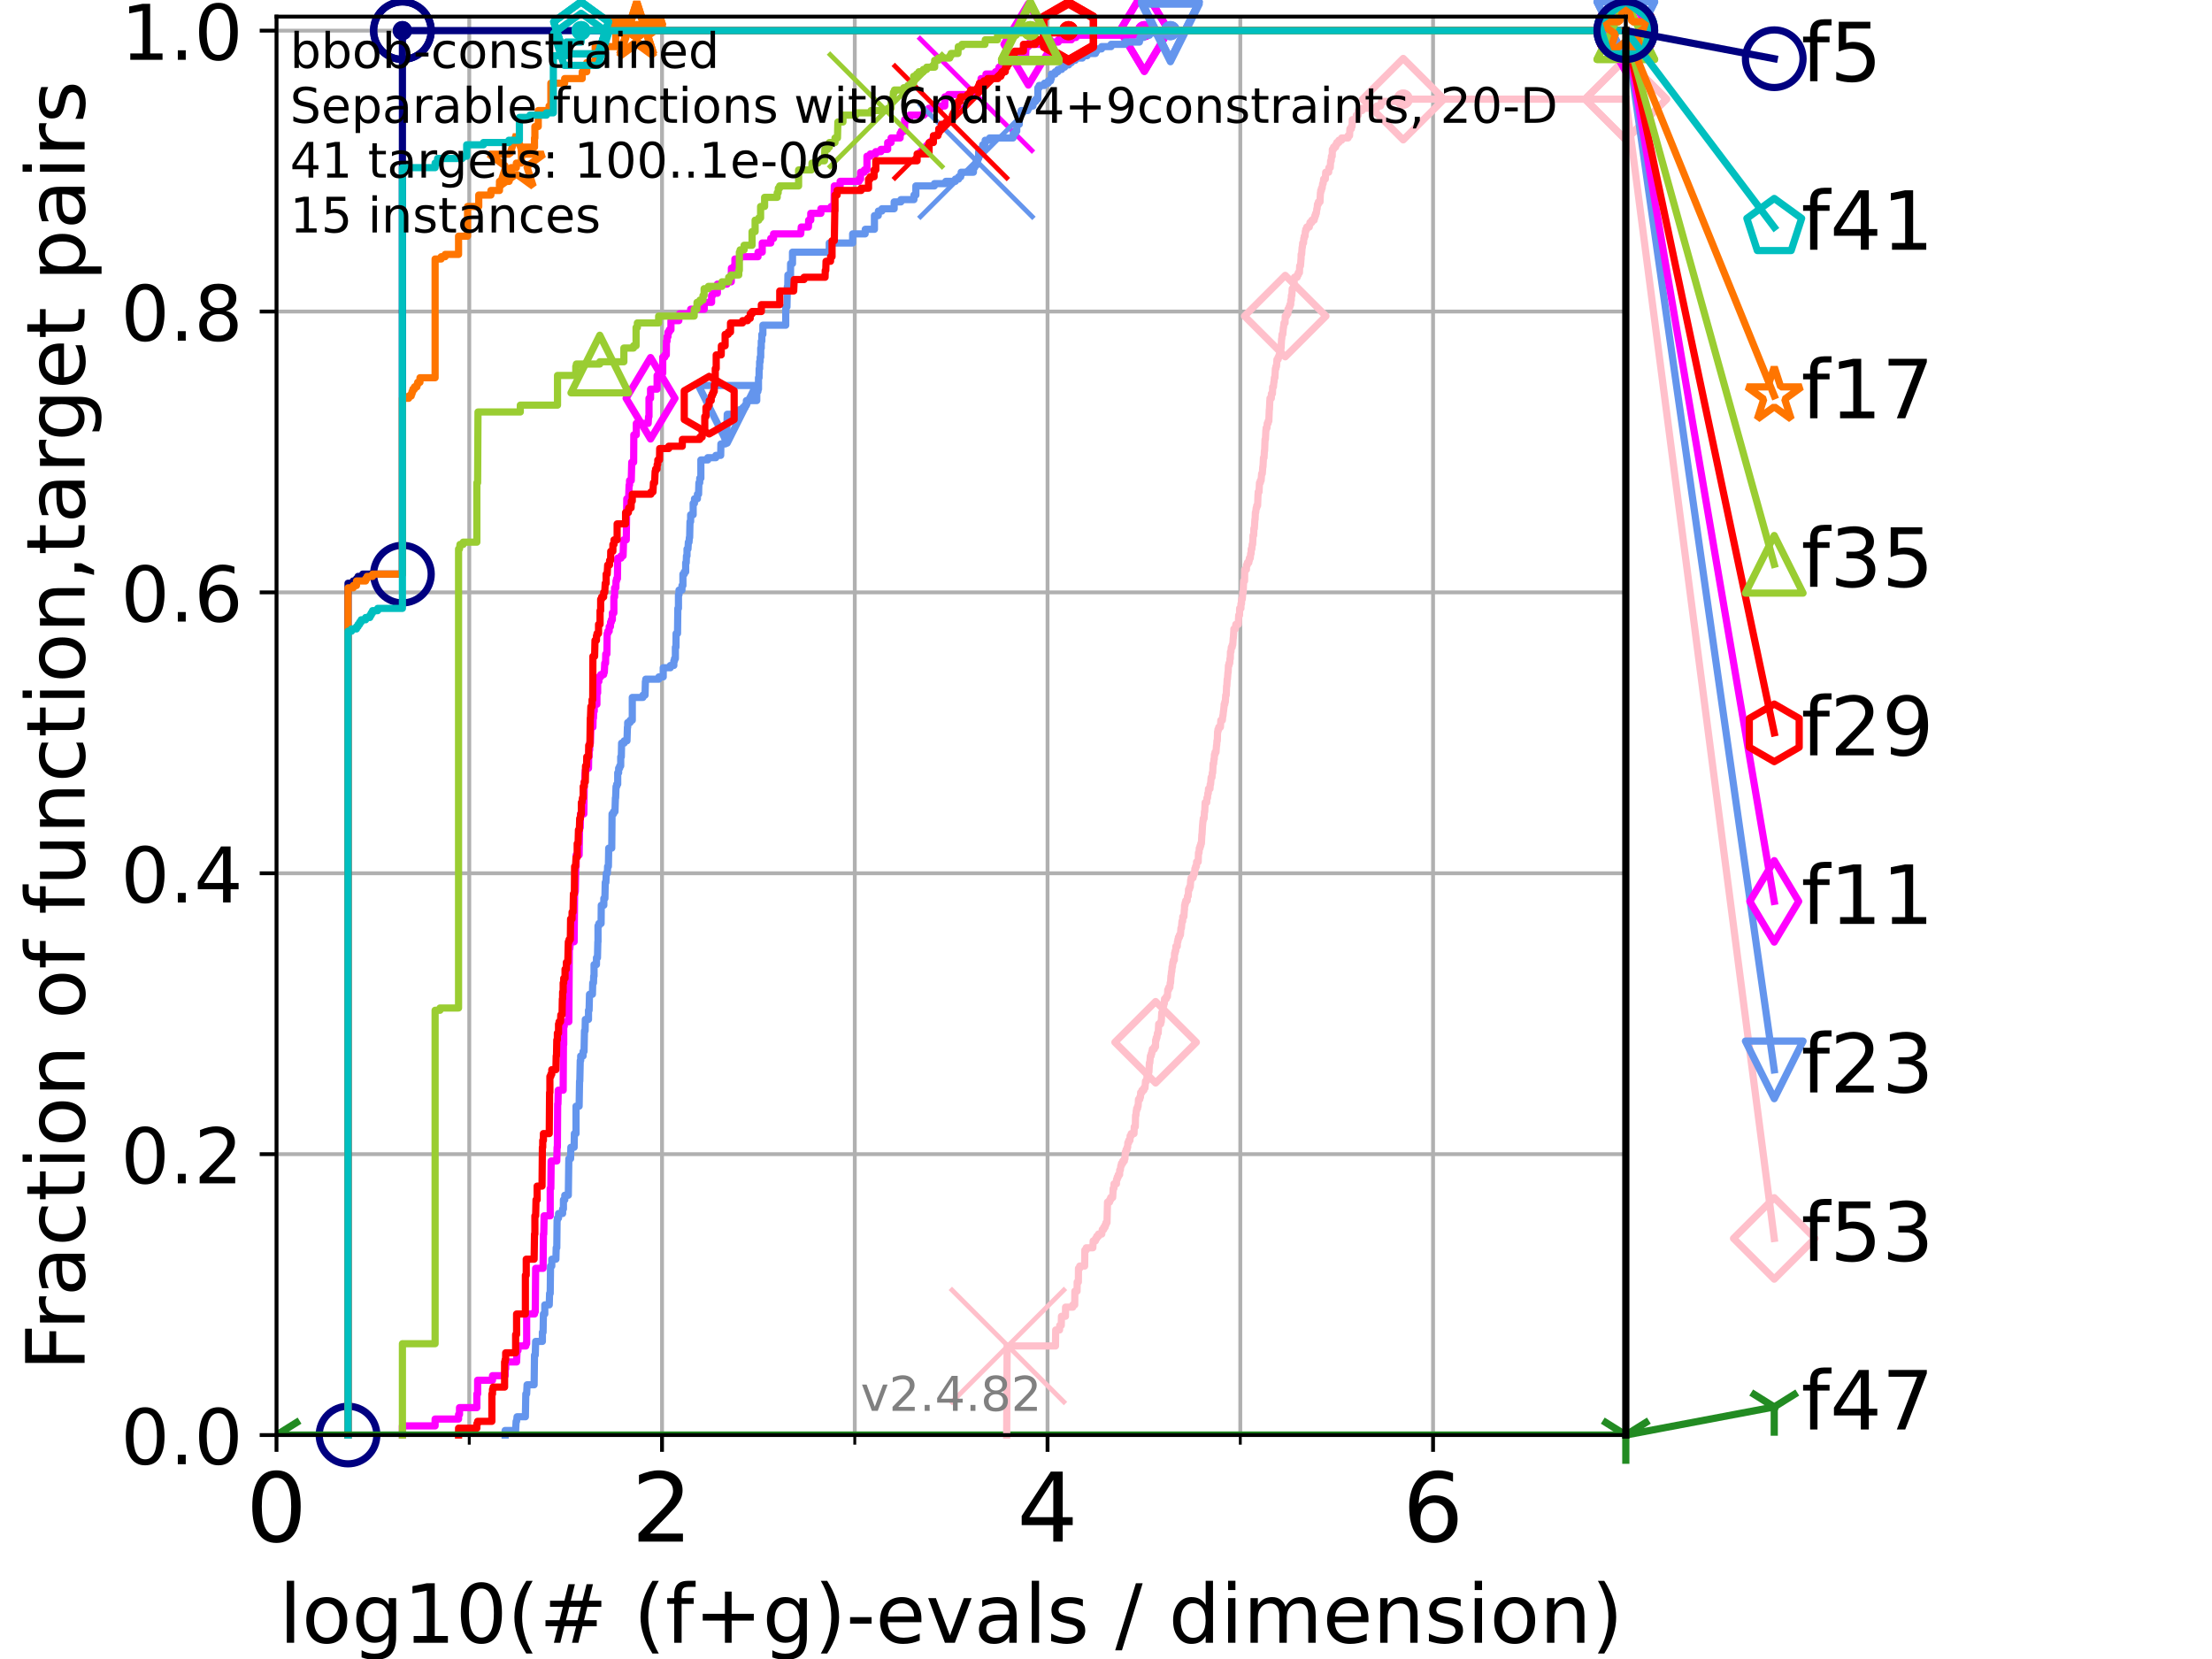 <?xml version="1.0" encoding="utf-8" standalone="no"?>
<!DOCTYPE svg PUBLIC "-//W3C//DTD SVG 1.1//EN"
  "http://www.w3.org/Graphics/SVG/1.1/DTD/svg11.dtd">
<!-- Created with matplotlib (https://matplotlib.org/) -->
<svg height="345.6pt" version="1.1" viewBox="0 0 460.8 345.6" width="460.8pt" xmlns="http://www.w3.org/2000/svg" xmlns:xlink="http://www.w3.org/1999/xlink">
 <defs>
  <style type="text/css">*{stroke-linecap:butt;stroke-linejoin:round;}</style>
 </defs>
 <g id="figure_1">
  <g id="patch_1">
   <path d="M 0 345.6 
L 460.8 345.6 
L 460.8 0 
L 0 0 
z
" style="fill:#ffffff;"/>
  </g>
  <g id="axes_1">
   <g id="patch_2">
    <path d="M 57.6 298.944 
L 338.688 298.944 
L 338.688 3.456 
L 57.6 3.456 
z
" style="fill:#ffffff;"/>
   </g>
   <g id="matplotlib.axis_1">
    <g id="xtick_1">
     <g id="line2d_1">
      <path clip-path="url(#p4edd19fa9a)" d="M 57.6 298.944 
L 57.6 3.456 
" style="fill:none;stroke:#b0b0b0;stroke-linecap:square;stroke-width:0.8;"/>
     </g>
     <g id="line2d_2">
      <defs>
       <path d="M 0 0 
L 0 3.5 
" id="m944868ac0b" style="stroke:#000000;stroke-width:0.8;"/>
      </defs>
      <g>
       <use style="stroke:#000000;stroke-width:0.8;" x="57.6" xlink:href="#m944868ac0b" y="298.944"/>
      </g>
     </g>
     <g id="text_1">
      <!-- 0 -->
      <g transform="translate(51.237 321.141)scale(0.2 -0.2)">
       <defs>
        <path d="M 31.781 66.406 
Q 24.172 66.406 20.328 58.906 
Q 16.5 51.422 16.5 36.375 
Q 16.5 21.391 20.328 13.891 
Q 24.172 6.391 31.781 6.391 
Q 39.453 6.391 43.281 13.891 
Q 47.125 21.391 47.125 36.375 
Q 47.125 51.422 43.281 58.906 
Q 39.453 66.406 31.781 66.406 
z
M 31.781 74.219 
Q 44.047 74.219 50.516 64.516 
Q 56.984 54.828 56.984 36.375 
Q 56.984 17.969 50.516 8.266 
Q 44.047 -1.422 31.781 -1.422 
Q 19.531 -1.422 13.062 8.266 
Q 6.594 17.969 6.594 36.375 
Q 6.594 54.828 13.062 64.516 
Q 19.531 74.219 31.781 74.219 
z
" id="DejaVuSans-48"/>
       </defs>
       <use xlink:href="#DejaVuSans-48"/>
      </g>
     </g>
    </g>
    <g id="xtick_2">
     <g id="line2d_3">
      <path clip-path="url(#p4edd19fa9a)" d="M 137.911 298.944 
L 137.911 3.456 
" style="fill:none;stroke:#b0b0b0;stroke-linecap:square;stroke-width:0.8;"/>
     </g>
     <g id="line2d_4">
      <g>
       <use style="stroke:#000000;stroke-width:0.8;" x="137.911" xlink:href="#m944868ac0b" y="298.944"/>
      </g>
     </g>
     <g id="text_2">
      <!-- 2 -->
      <g transform="translate(131.548 321.141)scale(0.2 -0.2)">
       <defs>
        <path d="M 19.188 8.297 
L 53.609 8.297 
L 53.609 0 
L 7.328 0 
L 7.328 8.297 
Q 12.938 14.109 22.625 23.891 
Q 32.328 33.688 34.812 36.531 
Q 39.547 41.844 41.422 45.531 
Q 43.312 49.219 43.312 52.781 
Q 43.312 58.594 39.234 62.25 
Q 35.156 65.922 28.609 65.922 
Q 23.969 65.922 18.812 64.312 
Q 13.672 62.703 7.812 59.422 
L 7.812 69.391 
Q 13.766 71.781 18.938 73 
Q 24.125 74.219 28.422 74.219 
Q 39.75 74.219 46.484 68.547 
Q 53.219 62.891 53.219 53.422 
Q 53.219 48.922 51.531 44.891 
Q 49.859 40.875 45.406 35.406 
Q 44.188 33.984 37.641 27.219 
Q 31.109 20.453 19.188 8.297 
z
" id="DejaVuSans-50"/>
       </defs>
       <use xlink:href="#DejaVuSans-50"/>
      </g>
     </g>
    </g>
    <g id="xtick_3">
     <g id="line2d_5">
      <path clip-path="url(#p4edd19fa9a)" d="M 218.222 298.944 
L 218.222 3.456 
" style="fill:none;stroke:#b0b0b0;stroke-linecap:square;stroke-width:0.8;"/>
     </g>
     <g id="line2d_6">
      <g>
       <use style="stroke:#000000;stroke-width:0.8;" x="218.222" xlink:href="#m944868ac0b" y="298.944"/>
      </g>
     </g>
     <g id="text_3">
      <!-- 4 -->
      <g transform="translate(211.859 321.141)scale(0.2 -0.2)">
       <defs>
        <path d="M 37.797 64.312 
L 12.891 25.391 
L 37.797 25.391 
z
M 35.203 72.906 
L 47.609 72.906 
L 47.609 25.391 
L 58.016 25.391 
L 58.016 17.188 
L 47.609 17.188 
L 47.609 0 
L 37.797 0 
L 37.797 17.188 
L 4.891 17.188 
L 4.891 26.703 
z
" id="DejaVuSans-52"/>
       </defs>
       <use xlink:href="#DejaVuSans-52"/>
      </g>
     </g>
    </g>
    <g id="xtick_4">
     <g id="line2d_7">
      <path clip-path="url(#p4edd19fa9a)" d="M 298.533 298.944 
L 298.533 3.456 
" style="fill:none;stroke:#b0b0b0;stroke-linecap:square;stroke-width:0.8;"/>
     </g>
     <g id="line2d_8">
      <g>
       <use style="stroke:#000000;stroke-width:0.8;" x="298.533" xlink:href="#m944868ac0b" y="298.944"/>
      </g>
     </g>
     <g id="text_4">
      <!-- 6 -->
      <g transform="translate(292.17 321.141)scale(0.2 -0.2)">
       <defs>
        <path d="M 33.016 40.375 
Q 26.375 40.375 22.484 35.828 
Q 18.609 31.297 18.609 23.391 
Q 18.609 15.531 22.484 10.953 
Q 26.375 6.391 33.016 6.391 
Q 39.656 6.391 43.531 10.953 
Q 47.406 15.531 47.406 23.391 
Q 47.406 31.297 43.531 35.828 
Q 39.656 40.375 33.016 40.375 
z
M 52.594 71.297 
L 52.594 62.312 
Q 48.875 64.062 45.094 64.984 
Q 41.312 65.922 37.594 65.922 
Q 27.828 65.922 22.672 59.328 
Q 17.531 52.734 16.797 39.406 
Q 19.672 43.656 24.016 45.922 
Q 28.375 48.188 33.594 48.188 
Q 44.578 48.188 50.953 41.516 
Q 57.328 34.859 57.328 23.391 
Q 57.328 12.156 50.688 5.359 
Q 44.047 -1.422 33.016 -1.422 
Q 20.359 -1.422 13.672 8.266 
Q 6.984 17.969 6.984 36.375 
Q 6.984 53.656 15.188 63.938 
Q 23.391 74.219 37.203 74.219 
Q 40.922 74.219 44.703 73.484 
Q 48.484 72.75 52.594 71.297 
z
" id="DejaVuSans-54"/>
       </defs>
       <use xlink:href="#DejaVuSans-54"/>
      </g>
     </g>
    </g>
    <g id="xtick_5">
     <g id="line2d_9">
      <path clip-path="url(#p4edd19fa9a)" d="M 97.755 298.944 
L 97.755 3.456 
" style="fill:none;stroke:#b0b0b0;stroke-linecap:square;stroke-width:0.8;"/>
     </g>
     <g id="line2d_10">
      <defs>
       <path d="M 0 0 
L 0 2 
" id="m08e8d5a10a" style="stroke:#000000;stroke-width:0.6;"/>
      </defs>
      <g>
       <use style="stroke:#000000;stroke-width:0.6;" x="97.755" xlink:href="#m08e8d5a10a" y="298.944"/>
      </g>
     </g>
    </g>
    <g id="xtick_6">
     <g id="line2d_11">
      <path clip-path="url(#p4edd19fa9a)" d="M 178.066 298.944 
L 178.066 3.456 
" style="fill:none;stroke:#b0b0b0;stroke-linecap:square;stroke-width:0.8;"/>
     </g>
     <g id="line2d_12">
      <g>
       <use style="stroke:#000000;stroke-width:0.6;" x="178.066" xlink:href="#m08e8d5a10a" y="298.944"/>
      </g>
     </g>
    </g>
    <g id="xtick_7">
     <g id="line2d_13">
      <path clip-path="url(#p4edd19fa9a)" d="M 258.377 298.944 
L 258.377 3.456 
" style="fill:none;stroke:#b0b0b0;stroke-linecap:square;stroke-width:0.8;"/>
     </g>
     <g id="line2d_14">
      <g>
       <use style="stroke:#000000;stroke-width:0.6;" x="258.377" xlink:href="#m08e8d5a10a" y="298.944"/>
      </g>
     </g>
    </g>
    <g id="xtick_8">
     <g id="line2d_15">
      <path clip-path="url(#p4edd19fa9a)" d="M 338.688 298.944 
L 338.688 3.456 
" style="fill:none;stroke:#b0b0b0;stroke-linecap:square;stroke-width:0.8;"/>
     </g>
     <g id="line2d_16">
      <g>
       <use style="stroke:#000000;stroke-width:0.6;" x="338.688" xlink:href="#m08e8d5a10a" y="298.944"/>
      </g>
     </g>
    </g>
    <g id="text_5">
     <!-- log10(# (f+g)-evals / dimension) -->
     <g transform="translate(58.145 342.218)scale(0.17 -0.17)">
      <defs>
       <path d="M 9.422 75.984 
L 18.406 75.984 
L 18.406 0 
L 9.422 0 
z
" id="DejaVuSans-108"/>
       <path d="M 30.609 48.391 
Q 23.391 48.391 19.188 42.75 
Q 14.984 37.109 14.984 27.297 
Q 14.984 17.484 19.156 11.844 
Q 23.344 6.203 30.609 6.203 
Q 37.797 6.203 41.984 11.859 
Q 46.188 17.531 46.188 27.297 
Q 46.188 37.016 41.984 42.703 
Q 37.797 48.391 30.609 48.391 
z
M 30.609 56 
Q 42.328 56 49.016 48.375 
Q 55.719 40.766 55.719 27.297 
Q 55.719 13.875 49.016 6.219 
Q 42.328 -1.422 30.609 -1.422 
Q 18.844 -1.422 12.172 6.219 
Q 5.516 13.875 5.516 27.297 
Q 5.516 40.766 12.172 48.375 
Q 18.844 56 30.609 56 
z
" id="DejaVuSans-111"/>
       <path d="M 45.406 27.984 
Q 45.406 37.75 41.375 43.109 
Q 37.359 48.484 30.078 48.484 
Q 22.859 48.484 18.828 43.109 
Q 14.797 37.75 14.797 27.984 
Q 14.797 18.266 18.828 12.891 
Q 22.859 7.516 30.078 7.516 
Q 37.359 7.516 41.375 12.891 
Q 45.406 18.266 45.406 27.984 
z
M 54.391 6.781 
Q 54.391 -7.172 48.188 -13.984 
Q 42 -20.797 29.203 -20.797 
Q 24.469 -20.797 20.266 -20.094 
Q 16.062 -19.391 12.109 -17.922 
L 12.109 -9.188 
Q 16.062 -11.328 19.922 -12.344 
Q 23.781 -13.375 27.781 -13.375 
Q 36.625 -13.375 41.016 -8.766 
Q 45.406 -4.156 45.406 5.172 
L 45.406 9.625 
Q 42.625 4.781 38.281 2.391 
Q 33.938 0 27.875 0 
Q 17.828 0 11.672 7.656 
Q 5.516 15.328 5.516 27.984 
Q 5.516 40.672 11.672 48.328 
Q 17.828 56 27.875 56 
Q 33.938 56 38.281 53.609 
Q 42.625 51.219 45.406 46.391 
L 45.406 54.688 
L 54.391 54.688 
z
" id="DejaVuSans-103"/>
       <path d="M 12.406 8.297 
L 28.516 8.297 
L 28.516 63.922 
L 10.984 60.406 
L 10.984 69.391 
L 28.422 72.906 
L 38.281 72.906 
L 38.281 8.297 
L 54.391 8.297 
L 54.391 0 
L 12.406 0 
z
" id="DejaVuSans-49"/>
       <path d="M 31 75.875 
Q 24.469 64.656 21.281 53.656 
Q 18.109 42.672 18.109 31.391 
Q 18.109 20.125 21.312 9.062 
Q 24.516 -2 31 -13.188 
L 23.188 -13.188 
Q 15.875 -1.703 12.234 9.375 
Q 8.594 20.453 8.594 31.391 
Q 8.594 42.281 12.203 53.312 
Q 15.828 64.359 23.188 75.875 
z
" id="DejaVuSans-40"/>
       <path d="M 51.125 44 
L 36.922 44 
L 32.812 27.688 
L 47.125 27.688 
z
M 43.797 71.781 
L 38.719 51.516 
L 52.984 51.516 
L 58.109 71.781 
L 65.922 71.781 
L 60.891 51.516 
L 76.125 51.516 
L 76.125 44 
L 58.984 44 
L 54.984 27.688 
L 70.516 27.688 
L 70.516 20.219 
L 53.078 20.219 
L 48 0 
L 40.188 0 
L 45.219 20.219 
L 30.906 20.219 
L 25.875 0 
L 18.016 0 
L 23.094 20.219 
L 7.719 20.219 
L 7.719 27.688 
L 24.906 27.688 
L 29 44 
L 13.281 44 
L 13.281 51.516 
L 30.906 51.516 
L 35.891 71.781 
z
" id="DejaVuSans-35"/>
       <path id="DejaVuSans-32"/>
       <path d="M 37.109 75.984 
L 37.109 68.5 
L 28.516 68.5 
Q 23.688 68.5 21.797 66.547 
Q 19.922 64.594 19.922 59.516 
L 19.922 54.688 
L 34.719 54.688 
L 34.719 47.703 
L 19.922 47.703 
L 19.922 0 
L 10.891 0 
L 10.891 47.703 
L 2.297 47.703 
L 2.297 54.688 
L 10.891 54.688 
L 10.891 58.5 
Q 10.891 67.625 15.141 71.797 
Q 19.391 75.984 28.609 75.984 
z
" id="DejaVuSans-102"/>
       <path d="M 46 62.703 
L 46 35.5 
L 73.188 35.5 
L 73.188 27.203 
L 46 27.203 
L 46 0 
L 37.797 0 
L 37.797 27.203 
L 10.594 27.203 
L 10.594 35.5 
L 37.797 35.5 
L 37.797 62.703 
z
" id="DejaVuSans-43"/>
       <path d="M 8.016 75.875 
L 15.828 75.875 
Q 23.141 64.359 26.781 53.312 
Q 30.422 42.281 30.422 31.391 
Q 30.422 20.453 26.781 9.375 
Q 23.141 -1.703 15.828 -13.188 
L 8.016 -13.188 
Q 14.5 -2 17.703 9.062 
Q 20.906 20.125 20.906 31.391 
Q 20.906 42.672 17.703 53.656 
Q 14.5 64.656 8.016 75.875 
z
" id="DejaVuSans-41"/>
       <path d="M 4.891 31.391 
L 31.203 31.391 
L 31.203 23.391 
L 4.891 23.391 
z
" id="DejaVuSans-45"/>
       <path d="M 56.203 29.594 
L 56.203 25.203 
L 14.891 25.203 
Q 15.484 15.922 20.484 11.062 
Q 25.484 6.203 34.422 6.203 
Q 39.594 6.203 44.453 7.469 
Q 49.312 8.734 54.109 11.281 
L 54.109 2.781 
Q 49.266 0.734 44.188 -0.344 
Q 39.109 -1.422 33.891 -1.422 
Q 20.797 -1.422 13.156 6.188 
Q 5.516 13.812 5.516 26.812 
Q 5.516 40.234 12.766 48.109 
Q 20.016 56 32.328 56 
Q 43.359 56 49.781 48.891 
Q 56.203 41.797 56.203 29.594 
z
M 47.219 32.234 
Q 47.125 39.594 43.094 43.984 
Q 39.062 48.391 32.422 48.391 
Q 24.906 48.391 20.391 44.141 
Q 15.875 39.891 15.188 32.172 
z
" id="DejaVuSans-101"/>
       <path d="M 2.984 54.688 
L 12.5 54.688 
L 29.594 8.797 
L 46.688 54.688 
L 56.203 54.688 
L 35.688 0 
L 23.484 0 
z
" id="DejaVuSans-118"/>
       <path d="M 34.281 27.484 
Q 23.391 27.484 19.188 25 
Q 14.984 22.516 14.984 16.5 
Q 14.984 11.719 18.141 8.906 
Q 21.297 6.109 26.703 6.109 
Q 34.188 6.109 38.703 11.406 
Q 43.219 16.703 43.219 25.484 
L 43.219 27.484 
z
M 52.203 31.203 
L 52.203 0 
L 43.219 0 
L 43.219 8.297 
Q 40.141 3.328 35.547 0.953 
Q 30.953 -1.422 24.312 -1.422 
Q 15.922 -1.422 10.953 3.297 
Q 6 8.016 6 15.922 
Q 6 25.141 12.172 29.828 
Q 18.359 34.516 30.609 34.516 
L 43.219 34.516 
L 43.219 35.406 
Q 43.219 41.609 39.141 45 
Q 35.062 48.391 27.688 48.391 
Q 23 48.391 18.547 47.266 
Q 14.109 46.141 10.016 43.891 
L 10.016 52.203 
Q 14.938 54.109 19.578 55.047 
Q 24.219 56 28.609 56 
Q 40.484 56 46.344 49.844 
Q 52.203 43.703 52.203 31.203 
z
" id="DejaVuSans-97"/>
       <path d="M 44.281 53.078 
L 44.281 44.578 
Q 40.484 46.531 36.375 47.5 
Q 32.281 48.484 27.875 48.484 
Q 21.188 48.484 17.844 46.438 
Q 14.5 44.391 14.5 40.281 
Q 14.5 37.156 16.891 35.375 
Q 19.281 33.594 26.516 31.984 
L 29.594 31.297 
Q 39.156 29.25 43.188 25.516 
Q 47.219 21.781 47.219 15.094 
Q 47.219 7.469 41.188 3.016 
Q 35.156 -1.422 24.609 -1.422 
Q 20.219 -1.422 15.453 -0.562 
Q 10.688 0.297 5.422 2 
L 5.422 11.281 
Q 10.406 8.688 15.234 7.391 
Q 20.062 6.109 24.812 6.109 
Q 31.156 6.109 34.562 8.281 
Q 37.984 10.453 37.984 14.406 
Q 37.984 18.062 35.516 20.016 
Q 33.062 21.969 24.703 23.781 
L 21.578 24.516 
Q 13.234 26.266 9.516 29.906 
Q 5.812 33.547 5.812 39.891 
Q 5.812 47.609 11.281 51.797 
Q 16.75 56 26.812 56 
Q 31.781 56 36.172 55.266 
Q 40.578 54.547 44.281 53.078 
z
" id="DejaVuSans-115"/>
       <path d="M 25.391 72.906 
L 33.688 72.906 
L 8.297 -9.281 
L 0 -9.281 
z
" id="DejaVuSans-47"/>
       <path d="M 45.406 46.391 
L 45.406 75.984 
L 54.391 75.984 
L 54.391 0 
L 45.406 0 
L 45.406 8.203 
Q 42.578 3.328 38.25 0.953 
Q 33.938 -1.422 27.875 -1.422 
Q 17.969 -1.422 11.734 6.484 
Q 5.516 14.406 5.516 27.297 
Q 5.516 40.188 11.734 48.094 
Q 17.969 56 27.875 56 
Q 33.938 56 38.25 53.625 
Q 42.578 51.266 45.406 46.391 
z
M 14.797 27.297 
Q 14.797 17.391 18.875 11.75 
Q 22.953 6.109 30.078 6.109 
Q 37.203 6.109 41.297 11.75 
Q 45.406 17.391 45.406 27.297 
Q 45.406 37.203 41.297 42.844 
Q 37.203 48.484 30.078 48.484 
Q 22.953 48.484 18.875 42.844 
Q 14.797 37.203 14.797 27.297 
z
" id="DejaVuSans-100"/>
       <path d="M 9.422 54.688 
L 18.406 54.688 
L 18.406 0 
L 9.422 0 
z
M 9.422 75.984 
L 18.406 75.984 
L 18.406 64.594 
L 9.422 64.594 
z
" id="DejaVuSans-105"/>
       <path d="M 52 44.188 
Q 55.375 50.25 60.062 53.125 
Q 64.75 56 71.094 56 
Q 79.641 56 84.281 50.016 
Q 88.922 44.047 88.922 33.016 
L 88.922 0 
L 79.891 0 
L 79.891 32.719 
Q 79.891 40.578 77.094 44.375 
Q 74.312 48.188 68.609 48.188 
Q 61.625 48.188 57.562 43.547 
Q 53.516 38.922 53.516 30.906 
L 53.516 0 
L 44.484 0 
L 44.484 32.719 
Q 44.484 40.625 41.703 44.406 
Q 38.922 48.188 33.109 48.188 
Q 26.219 48.188 22.156 43.531 
Q 18.109 38.875 18.109 30.906 
L 18.109 0 
L 9.078 0 
L 9.078 54.688 
L 18.109 54.688 
L 18.109 46.188 
Q 21.188 51.219 25.484 53.609 
Q 29.781 56 35.688 56 
Q 41.656 56 45.828 52.969 
Q 50 49.953 52 44.188 
z
" id="DejaVuSans-109"/>
       <path d="M 54.891 33.016 
L 54.891 0 
L 45.906 0 
L 45.906 32.719 
Q 45.906 40.484 42.875 44.328 
Q 39.844 48.188 33.797 48.188 
Q 26.516 48.188 22.312 43.547 
Q 18.109 38.922 18.109 30.906 
L 18.109 0 
L 9.078 0 
L 9.078 54.688 
L 18.109 54.688 
L 18.109 46.188 
Q 21.344 51.125 25.703 53.562 
Q 30.078 56 35.797 56 
Q 45.219 56 50.047 50.172 
Q 54.891 44.344 54.891 33.016 
z
" id="DejaVuSans-110"/>
      </defs>
      <use xlink:href="#DejaVuSans-108"/>
      <use x="27.783" xlink:href="#DejaVuSans-111"/>
      <use x="88.965" xlink:href="#DejaVuSans-103"/>
      <use x="152.441" xlink:href="#DejaVuSans-49"/>
      <use x="216.064" xlink:href="#DejaVuSans-48"/>
      <use x="279.688" xlink:href="#DejaVuSans-40"/>
      <use x="318.701" xlink:href="#DejaVuSans-35"/>
      <use x="402.49" xlink:href="#DejaVuSans-32"/>
      <use x="434.277" xlink:href="#DejaVuSans-40"/>
      <use x="473.291" xlink:href="#DejaVuSans-102"/>
      <use x="508.496" xlink:href="#DejaVuSans-43"/>
      <use x="592.285" xlink:href="#DejaVuSans-103"/>
      <use x="655.762" xlink:href="#DejaVuSans-41"/>
      <use x="694.775" xlink:href="#DejaVuSans-45"/>
      <use x="730.859" xlink:href="#DejaVuSans-101"/>
      <use x="792.383" xlink:href="#DejaVuSans-118"/>
      <use x="851.562" xlink:href="#DejaVuSans-97"/>
      <use x="912.842" xlink:href="#DejaVuSans-108"/>
      <use x="940.625" xlink:href="#DejaVuSans-115"/>
      <use x="992.725" xlink:href="#DejaVuSans-32"/>
      <use x="1024.512" xlink:href="#DejaVuSans-47"/>
      <use x="1058.203" xlink:href="#DejaVuSans-32"/>
      <use x="1089.99" xlink:href="#DejaVuSans-100"/>
      <use x="1153.467" xlink:href="#DejaVuSans-105"/>
      <use x="1181.25" xlink:href="#DejaVuSans-109"/>
      <use x="1278.662" xlink:href="#DejaVuSans-101"/>
      <use x="1340.186" xlink:href="#DejaVuSans-110"/>
      <use x="1403.564" xlink:href="#DejaVuSans-115"/>
      <use x="1455.664" xlink:href="#DejaVuSans-105"/>
      <use x="1483.447" xlink:href="#DejaVuSans-111"/>
      <use x="1544.629" xlink:href="#DejaVuSans-110"/>
      <use x="1608.008" xlink:href="#DejaVuSans-41"/>
     </g>
    </g>
   </g>
   <g id="matplotlib.axis_2">
    <g id="ytick_1">
     <g id="line2d_17">
      <path clip-path="url(#p4edd19fa9a)" d="M 57.6 298.944 
L 338.688 298.944 
" style="fill:none;stroke:#b0b0b0;stroke-linecap:square;stroke-width:0.8;"/>
     </g>
     <g id="line2d_18">
      <defs>
       <path d="M 0 0 
L -3.5 0 
" id="mf3988e2456" style="stroke:#000000;stroke-width:0.8;"/>
      </defs>
      <g>
       <use style="stroke:#000000;stroke-width:0.8;" x="57.6" xlink:href="#mf3988e2456" y="298.944"/>
      </g>
     </g>
     <g id="text_6">
      <!-- 0.0 -->
      <g transform="translate(25.155 305.023)scale(0.16 -0.16)">
       <defs>
        <path d="M 10.688 12.406 
L 21 12.406 
L 21 0 
L 10.688 0 
z
" id="DejaVuSans-46"/>
       </defs>
       <use xlink:href="#DejaVuSans-48"/>
       <use x="63.623" xlink:href="#DejaVuSans-46"/>
       <use x="95.41" xlink:href="#DejaVuSans-48"/>
      </g>
     </g>
    </g>
    <g id="ytick_2">
     <g id="line2d_19">
      <path clip-path="url(#p4edd19fa9a)" d="M 57.6 240.432 
L 338.688 240.432 
" style="fill:none;stroke:#b0b0b0;stroke-linecap:square;stroke-width:0.8;"/>
     </g>
     <g id="line2d_20">
      <g>
       <use style="stroke:#000000;stroke-width:0.8;" x="57.6" xlink:href="#mf3988e2456" y="240.432"/>
      </g>
     </g>
     <g id="text_7">
      <!-- 0.2 -->
      <g transform="translate(25.155 246.51)scale(0.16 -0.16)">
       <use xlink:href="#DejaVuSans-48"/>
       <use x="63.623" xlink:href="#DejaVuSans-46"/>
       <use x="95.41" xlink:href="#DejaVuSans-50"/>
      </g>
     </g>
    </g>
    <g id="ytick_3">
     <g id="line2d_21">
      <path clip-path="url(#p4edd19fa9a)" d="M 57.6 181.919 
L 338.688 181.919 
" style="fill:none;stroke:#b0b0b0;stroke-linecap:square;stroke-width:0.8;"/>
     </g>
     <g id="line2d_22">
      <g>
       <use style="stroke:#000000;stroke-width:0.8;" x="57.6" xlink:href="#mf3988e2456" y="181.919"/>
      </g>
     </g>
     <g id="text_8">
      <!-- 0.4 -->
      <g transform="translate(25.155 187.998)scale(0.16 -0.16)">
       <use xlink:href="#DejaVuSans-48"/>
       <use x="63.623" xlink:href="#DejaVuSans-46"/>
       <use x="95.41" xlink:href="#DejaVuSans-52"/>
      </g>
     </g>
    </g>
    <g id="ytick_4">
     <g id="line2d_23">
      <path clip-path="url(#p4edd19fa9a)" d="M 57.6 123.407 
L 338.688 123.407 
" style="fill:none;stroke:#b0b0b0;stroke-linecap:square;stroke-width:0.8;"/>
     </g>
     <g id="line2d_24">
      <g>
       <use style="stroke:#000000;stroke-width:0.8;" x="57.6" xlink:href="#mf3988e2456" y="123.407"/>
      </g>
     </g>
     <g id="text_9">
      <!-- 0.6 -->
      <g transform="translate(25.155 129.485)scale(0.16 -0.16)">
       <use xlink:href="#DejaVuSans-48"/>
       <use x="63.623" xlink:href="#DejaVuSans-46"/>
       <use x="95.41" xlink:href="#DejaVuSans-54"/>
      </g>
     </g>
    </g>
    <g id="ytick_5">
     <g id="line2d_25">
      <path clip-path="url(#p4edd19fa9a)" d="M 57.6 64.894 
L 338.688 64.894 
" style="fill:none;stroke:#b0b0b0;stroke-linecap:square;stroke-width:0.8;"/>
     </g>
     <g id="line2d_26">
      <g>
       <use style="stroke:#000000;stroke-width:0.8;" x="57.6" xlink:href="#mf3988e2456" y="64.894"/>
      </g>
     </g>
     <g id="text_10">
      <!-- 0.8 -->
      <g transform="translate(25.155 70.973)scale(0.16 -0.16)">
       <defs>
        <path d="M 31.781 34.625 
Q 24.75 34.625 20.719 30.859 
Q 16.703 27.094 16.703 20.516 
Q 16.703 13.922 20.719 10.156 
Q 24.75 6.391 31.781 6.391 
Q 38.812 6.391 42.859 10.172 
Q 46.922 13.969 46.922 20.516 
Q 46.922 27.094 42.891 30.859 
Q 38.875 34.625 31.781 34.625 
z
M 21.922 38.812 
Q 15.578 40.375 12.031 44.719 
Q 8.5 49.078 8.5 55.328 
Q 8.5 64.062 14.719 69.141 
Q 20.953 74.219 31.781 74.219 
Q 42.672 74.219 48.875 69.141 
Q 55.078 64.062 55.078 55.328 
Q 55.078 49.078 51.531 44.719 
Q 48 40.375 41.703 38.812 
Q 48.828 37.156 52.797 32.312 
Q 56.781 27.484 56.781 20.516 
Q 56.781 9.906 50.312 4.234 
Q 43.844 -1.422 31.781 -1.422 
Q 19.734 -1.422 13.25 4.234 
Q 6.781 9.906 6.781 20.516 
Q 6.781 27.484 10.781 32.312 
Q 14.797 37.156 21.922 38.812 
z
M 18.312 54.391 
Q 18.312 48.734 21.844 45.562 
Q 25.391 42.391 31.781 42.391 
Q 38.141 42.391 41.719 45.562 
Q 45.312 48.734 45.312 54.391 
Q 45.312 60.062 41.719 63.234 
Q 38.141 66.406 31.781 66.406 
Q 25.391 66.406 21.844 63.234 
Q 18.312 60.062 18.312 54.391 
z
" id="DejaVuSans-56"/>
       </defs>
       <use xlink:href="#DejaVuSans-48"/>
       <use x="63.623" xlink:href="#DejaVuSans-46"/>
       <use x="95.41" xlink:href="#DejaVuSans-56"/>
      </g>
     </g>
    </g>
    <g id="ytick_6">
     <g id="line2d_27">
      <path clip-path="url(#p4edd19fa9a)" d="M 57.6 6.382 
L 338.688 6.382 
" style="fill:none;stroke:#b0b0b0;stroke-linecap:square;stroke-width:0.8;"/>
     </g>
     <g id="line2d_28">
      <g>
       <use style="stroke:#000000;stroke-width:0.8;" x="57.6" xlink:href="#mf3988e2456" y="6.382"/>
      </g>
     </g>
     <g id="text_11">
      <!-- 1.0 -->
      <g transform="translate(25.155 12.46)scale(0.16 -0.16)">
       <use xlink:href="#DejaVuSans-49"/>
       <use x="63.623" xlink:href="#DejaVuSans-46"/>
       <use x="95.41" xlink:href="#DejaVuSans-48"/>
      </g>
     </g>
    </g>
    <g id="text_12">
     <!-- Fraction of function,target pairs -->
     <g transform="translate(17.62 285.585)rotate(-90)scale(0.17 -0.17)">
      <defs>
       <path d="M 9.812 72.906 
L 51.703 72.906 
L 51.703 64.594 
L 19.672 64.594 
L 19.672 43.109 
L 48.578 43.109 
L 48.578 34.812 
L 19.672 34.812 
L 19.672 0 
L 9.812 0 
z
" id="DejaVuSans-70"/>
       <path d="M 41.109 46.297 
Q 39.594 47.172 37.812 47.578 
Q 36.031 48 33.891 48 
Q 26.266 48 22.188 43.047 
Q 18.109 38.094 18.109 28.812 
L 18.109 0 
L 9.078 0 
L 9.078 54.688 
L 18.109 54.688 
L 18.109 46.188 
Q 20.953 51.172 25.484 53.578 
Q 30.031 56 36.531 56 
Q 37.453 56 38.578 55.875 
Q 39.703 55.766 41.062 55.516 
z
" id="DejaVuSans-114"/>
       <path d="M 48.781 52.594 
L 48.781 44.188 
Q 44.969 46.297 41.141 47.344 
Q 37.312 48.391 33.406 48.391 
Q 24.656 48.391 19.812 42.844 
Q 14.984 37.312 14.984 27.297 
Q 14.984 17.281 19.812 11.734 
Q 24.656 6.203 33.406 6.203 
Q 37.312 6.203 41.141 7.25 
Q 44.969 8.297 48.781 10.406 
L 48.781 2.094 
Q 45.016 0.344 40.984 -0.531 
Q 36.969 -1.422 32.422 -1.422 
Q 20.062 -1.422 12.781 6.344 
Q 5.516 14.109 5.516 27.297 
Q 5.516 40.672 12.859 48.328 
Q 20.219 56 33.016 56 
Q 37.156 56 41.109 55.141 
Q 45.062 54.297 48.781 52.594 
z
" id="DejaVuSans-99"/>
       <path d="M 18.312 70.219 
L 18.312 54.688 
L 36.812 54.688 
L 36.812 47.703 
L 18.312 47.703 
L 18.312 18.016 
Q 18.312 11.328 20.141 9.422 
Q 21.969 7.516 27.594 7.516 
L 36.812 7.516 
L 36.812 0 
L 27.594 0 
Q 17.188 0 13.234 3.875 
Q 9.281 7.766 9.281 18.016 
L 9.281 47.703 
L 2.688 47.703 
L 2.688 54.688 
L 9.281 54.688 
L 9.281 70.219 
z
" id="DejaVuSans-116"/>
       <path d="M 8.5 21.578 
L 8.5 54.688 
L 17.484 54.688 
L 17.484 21.922 
Q 17.484 14.156 20.5 10.266 
Q 23.531 6.391 29.594 6.391 
Q 36.859 6.391 41.078 11.031 
Q 45.312 15.672 45.312 23.688 
L 45.312 54.688 
L 54.297 54.688 
L 54.297 0 
L 45.312 0 
L 45.312 8.406 
Q 42.047 3.422 37.719 1 
Q 33.406 -1.422 27.688 -1.422 
Q 18.266 -1.422 13.375 4.438 
Q 8.5 10.297 8.5 21.578 
z
M 31.109 56 
z
" id="DejaVuSans-117"/>
       <path d="M 11.719 12.406 
L 22.016 12.406 
L 22.016 4 
L 14.016 -11.625 
L 7.719 -11.625 
L 11.719 4 
z
" id="DejaVuSans-44"/>
       <path d="M 18.109 8.203 
L 18.109 -20.797 
L 9.078 -20.797 
L 9.078 54.688 
L 18.109 54.688 
L 18.109 46.391 
Q 20.953 51.266 25.266 53.625 
Q 29.594 56 35.594 56 
Q 45.562 56 51.781 48.094 
Q 58.016 40.188 58.016 27.297 
Q 58.016 14.406 51.781 6.484 
Q 45.562 -1.422 35.594 -1.422 
Q 29.594 -1.422 25.266 0.953 
Q 20.953 3.328 18.109 8.203 
z
M 48.688 27.297 
Q 48.688 37.203 44.609 42.844 
Q 40.531 48.484 33.406 48.484 
Q 26.266 48.484 22.188 42.844 
Q 18.109 37.203 18.109 27.297 
Q 18.109 17.391 22.188 11.75 
Q 26.266 6.109 33.406 6.109 
Q 40.531 6.109 44.609 11.75 
Q 48.688 17.391 48.688 27.297 
z
" id="DejaVuSans-112"/>
      </defs>
      <use xlink:href="#DejaVuSans-70"/>
      <use x="50.27" xlink:href="#DejaVuSans-114"/>
      <use x="91.383" xlink:href="#DejaVuSans-97"/>
      <use x="152.662" xlink:href="#DejaVuSans-99"/>
      <use x="207.643" xlink:href="#DejaVuSans-116"/>
      <use x="246.852" xlink:href="#DejaVuSans-105"/>
      <use x="274.635" xlink:href="#DejaVuSans-111"/>
      <use x="335.816" xlink:href="#DejaVuSans-110"/>
      <use x="399.195" xlink:href="#DejaVuSans-32"/>
      <use x="430.982" xlink:href="#DejaVuSans-111"/>
      <use x="492.164" xlink:href="#DejaVuSans-102"/>
      <use x="527.369" xlink:href="#DejaVuSans-32"/>
      <use x="559.156" xlink:href="#DejaVuSans-102"/>
      <use x="594.361" xlink:href="#DejaVuSans-117"/>
      <use x="657.74" xlink:href="#DejaVuSans-110"/>
      <use x="721.119" xlink:href="#DejaVuSans-99"/>
      <use x="776.1" xlink:href="#DejaVuSans-116"/>
      <use x="815.309" xlink:href="#DejaVuSans-105"/>
      <use x="843.092" xlink:href="#DejaVuSans-111"/>
      <use x="904.273" xlink:href="#DejaVuSans-110"/>
      <use x="967.652" xlink:href="#DejaVuSans-44"/>
      <use x="999.439" xlink:href="#DejaVuSans-116"/>
      <use x="1038.648" xlink:href="#DejaVuSans-97"/>
      <use x="1099.928" xlink:href="#DejaVuSans-114"/>
      <use x="1139.291" xlink:href="#DejaVuSans-103"/>
      <use x="1202.768" xlink:href="#DejaVuSans-101"/>
      <use x="1264.291" xlink:href="#DejaVuSans-116"/>
      <use x="1303.5" xlink:href="#DejaVuSans-32"/>
      <use x="1335.287" xlink:href="#DejaVuSans-112"/>
      <use x="1398.764" xlink:href="#DejaVuSans-97"/>
      <use x="1460.043" xlink:href="#DejaVuSans-105"/>
      <use x="1487.826" xlink:href="#DejaVuSans-114"/>
      <use x="1528.939" xlink:href="#DejaVuSans-115"/>
     </g>
    </g>
   </g>
   <g id="line2d_29">
    <defs>
     <path d="M 0 1.5 
C 0.398 1.5 0.779 1.342 1.061 1.061 
C 1.342 0.779 1.5 0.398 1.5 0 
C 1.5 -0.398 1.342 -0.779 1.061 -1.061 
C 0.779 -1.342 0.398 -1.5 0 -1.5 
C -0.398 -1.5 -0.779 -1.342 -1.061 -1.061 
C -1.342 -0.779 -1.5 -0.398 -1.5 0 
C -1.5 0.398 -1.342 0.779 -1.061 1.061 
C -0.779 1.342 -0.398 1.5 0 1.5 
z
" id="mc43f326471" style="stroke:#000080;"/>
    </defs>
    <g>
     <use style="fill:#000080;stroke:#000080;" x="83.83" xlink:href="#mc43f326471" y="6.382"/>
     <use style="fill:#000080;stroke:#000080;" x="83.83" xlink:href="#mc43f326471" y="6.382"/>
    </g>
   </g>
   <g id="line2d_30">
    <path d="M 72.5 298.944 
L 72.5 121.504 
L 73.579 121.504 
L 73.579 121.028 
L 74.263 121.028 
L 74.263 120.552 
L 74.596 120.552 
L 74.596 120.077 
L 75.556 120.077 
L 75.556 119.601 
L 83.83 119.601 
L 83.83 6.382 
L 338.688 6.382 
" style="fill:none;stroke:#000080;stroke-linecap:square;stroke-width:1.5;"/>
   </g>
   <g id="line2d_31">
    <defs>
     <path d="M 0 6 
C 1.591 6 3.117 5.368 4.243 4.243 
C 5.368 3.117 6 1.591 6 0 
C 6 -1.591 5.368 -3.117 4.243 -4.243 
C 3.117 -5.368 1.591 -6 0 -6 
C -1.591 -6 -3.117 -5.368 -4.243 -4.243 
C -5.368 -3.117 -6 -1.591 -6 0 
C -6 1.591 -5.368 3.117 -4.243 4.243 
C -3.117 5.368 -1.591 6 0 6 
z
" id="meaab363921" style="stroke:#000080;stroke-width:1.5;"/>
    </defs>
    <g>
     <use style="fill-opacity:0;stroke:#000080;stroke-width:1.5;" x="72.5" xlink:href="#meaab363921" y="298.944"/>
     <use style="fill-opacity:0;stroke:#000080;stroke-width:1.5;" x="83.83" xlink:href="#meaab363921" y="119.601"/>
     <use style="fill-opacity:0;stroke:#000080;stroke-width:1.5;" x="83.83" xlink:href="#meaab363921" y="6.382"/>
     <use style="fill-opacity:0;stroke:#000080;stroke-width:1.5;" x="83.83" xlink:href="#meaab363921" y="6.382"/>
     <use style="fill-opacity:0;stroke:#000080;stroke-width:1.5;" x="338.688" xlink:href="#meaab363921" y="6.382"/>
    </g>
   </g>
   <g id="line2d_32">
    <path style="fill:none;stroke:#000080;stroke-linecap:square;stroke-width:1.5;"/>
    <g/>
   </g>
   <g id="line2d_33">
    <defs>
     <path d="M 0 1.5 
C 0.398 1.5 0.779 1.342 1.061 1.061 
C 1.342 0.779 1.5 0.398 1.5 0 
C 1.5 -0.398 1.342 -0.779 1.061 -1.061 
C 0.779 -1.342 0.398 -1.5 0 -1.5 
C -0.398 -1.5 -0.779 -1.342 -1.061 -1.061 
C -1.342 -0.779 -1.5 -0.398 -1.5 0 
C -1.5 0.398 -1.342 0.779 -1.061 1.061 
C -0.779 1.342 -0.398 1.5 0 1.5 
z
" id="m5ad1761096" style="stroke:#ff00ff;"/>
    </defs>
    <g>
     <use style="fill:#ff00ff;stroke:#ff00ff;" x="238.391" xlink:href="#m5ad1761096" y="6.382"/>
     <use style="fill:#ff00ff;stroke:#ff00ff;" x="238.391" xlink:href="#m5ad1761096" y="6.382"/>
    </g>
   </g>
   <g id="line2d_34">
    <path d="M 83.83 298.944 
L 83.83 297.041 
L 90.641 297.041 
L 90.641 295.614 
L 95.526 295.614 
L 95.526 294.663 
L 95.723 294.663 
L 95.723 293.235 
L 99.338 293.235 
L 99.338 290.381 
L 99.497 290.381 
L 99.497 287.527 
L 102.597 287.527 
L 102.597 286.576 
L 105.229 286.576 
L 105.229 285.148 
L 105.342 285.148 
L 105.342 283.721 
L 107.614 283.721 
L 107.713 281.343 
L 107.909 281.343 
L 107.909 280.391 
L 109.536 280.391 
L 109.536 279.916 
L 109.712 279.916 
L 109.712 273.731 
L 111.346 273.731 
L 111.346 273.256 
L 111.506 273.256 
L 111.585 264.217 
L 113.132 264.217 
L 113.204 257.081 
L 113.275 257.081 
L 113.347 253.276 
L 114.619 253.276 
L 114.619 247.567 
L 114.751 247.567 
L 114.817 241.859 
L 115.989 241.859 
L 116.05 239.004 
L 116.111 239.004 
L 116.172 229.966 
L 116.233 229.966 
L 116.293 227.112 
L 117.317 227.112 
L 117.373 217.597 
L 117.43 217.597 
L 117.43 213.792 
L 117.542 213.792 
L 117.542 212.84 
L 118.497 212.84 
L 118.603 197.618 
L 118.708 197.618 
L 118.813 196.19 
L 119.603 196.19 
L 119.702 186.2 
L 119.727 186.2 
L 119.727 185.725 
L 119.85 185.725 
L 119.948 180.492 
L 120.021 180.492 
L 120.021 178.113 
L 120.642 178.113 
L 120.736 172.405 
L 120.876 172.405 
L 120.922 169.551 
L 121.624 169.551 
L 121.712 162.891 
L 121.8 162.891 
L 121.888 160.988 
L 121.931 160.988 
L 121.931 160.512 
L 122.105 160.512 
L 122.105 160.036 
L 122.594 160.036 
L 122.636 157.658 
L 122.72 157.658 
L 122.72 156.231 
L 122.844 156.231 
L 122.844 154.804 
L 122.989 154.804 
L 123.091 151.474 
L 123.514 151.474 
L 123.554 149.571 
L 123.633 149.571 
L 123.673 148.144 
L 123.791 148.144 
L 123.791 146.716 
L 124.35 146.716 
L 124.35 144.338 
L 124.501 144.338 
L 124.501 141.959 
L 124.762 141.959 
L 124.762 141.008 
L 125.147 141.008 
L 125.147 140.532 
L 125.753 140.532 
L 125.753 140.056 
L 125.892 140.056 
L 125.979 138.154 
L 126.151 138.154 
L 126.185 136.251 
L 126.423 136.251 
L 126.49 131.969 
L 126.624 131.969 
L 126.624 131.494 
L 126.905 131.494 
L 126.905 130.542 
L 127.165 130.542 
L 127.197 129.591 
L 127.358 129.591 
L 127.358 129.115 
L 127.564 129.115 
L 127.564 127.688 
L 127.877 127.688 
L 127.877 124.358 
L 128.031 124.358 
L 128.031 122.455 
L 128.306 122.455 
L 128.321 121.028 
L 128.441 121.028 
L 128.441 120.552 
L 128.62 120.552 
L 128.68 116.271 
L 129.362 116.271 
L 129.362 115.795 
L 129.798 115.795 
L 129.909 112.465 
L 130.465 112.465 
L 130.572 103.902 
L 130.953 103.902 
L 131.056 101.048 
L 131.147 101.048 
L 131.147 100.097 
L 131.503 100.097 
L 131.603 96.291 
L 131.999 96.291 
L 132.036 90.583 
L 132.553 90.583 
L 132.553 88.204 
L 135.025 88.204 
L 135.107 86.777 
L 135.199 86.777 
L 135.199 82.971 
L 135.522 82.971 
L 135.522 81.068 
L 136.887 81.068 
L 136.887 78.214 
L 137.683 78.214 
L 137.683 77.738 
L 138.058 77.738 
L 138.058 74.408 
L 138.486 74.408 
L 138.486 73.933 
L 138.803 73.933 
L 138.836 71.078 
L 138.96 71.078 
L 138.96 70.127 
L 139.156 70.127 
L 139.156 69.175 
L 139.43 69.175 
L 139.43 68.7 
L 139.77 68.7 
L 139.77 66.797 
L 141.414 66.797 
L 141.414 65.846 
L 141.564 65.846 
L 141.564 65.37 
L 143.878 65.37 
L 143.878 64.418 
L 146.702 64.418 
L 146.702 62.991 
L 148.234 62.991 
L 148.234 61.564 
L 148.45 61.564 
L 148.45 61.088 
L 149.445 61.088 
L 149.445 59.186 
L 151.454 59.186 
L 151.454 58.71 
L 152.334 58.71 
L 152.364 55.856 
L 152.937 55.856 
L 152.937 55.38 
L 153.095 55.38 
L 153.095 53.953 
L 154.105 53.953 
L 154.105 53.477 
L 157.907 53.477 
L 157.907 52.526 
L 158.785 52.526 
L 158.785 50.623 
L 160.566 50.623 
L 160.566 49.671 
L 161.139 49.671 
L 161.139 48.72 
L 166.808 48.72 
L 166.917 47.293 
L 168.408 47.293 
L 168.461 45.866 
L 168.896 45.866 
L 168.896 44.439 
L 171.005 44.439 
L 171.005 43.487 
L 173.15 43.487 
L 173.15 43.011 
L 173.741 43.011 
L 173.802 38.73 
L 175.013 38.73 
L 175.013 37.779 
L 178.954 37.779 
L 178.954 37.303 
L 179.272 37.303 
L 179.272 35.876 
L 180.053 35.876 
L 180.053 35.4 
L 180.603 35.4 
L 180.603 32.546 
L 181.305 32.546 
L 181.305 32.07 
L 182.432 32.07 
L 182.432 31.594 
L 183.513 31.594 
L 183.513 31.119 
L 184.917 31.119 
L 184.917 29.691 
L 185.634 29.691 
L 185.634 28.74 
L 187.514 28.74 
L 187.514 27.789 
L 187.756 27.789 
L 187.756 27.313 
L 188.452 27.313 
L 188.452 24.934 
L 189.467 24.934 
L 189.467 23.983 
L 192.482 23.983 
L 192.482 23.507 
L 193.48 23.507 
L 193.495 22.556 
L 195.813 22.556 
L 195.813 22.08 
L 196.809 22.08 
L 196.838 20.177 
L 197.6 20.177 
L 197.6 19.702 
L 203.473 19.702 
L 203.473 19.226 
L 203.903 19.226 
L 203.986 18.274 
L 204.093 18.274 
L 204.093 17.323 
L 204.369 17.323 
L 204.369 16.372 
L 205.401 16.372 
L 205.401 15.42 
L 207.385 15.42 
L 207.385 14.944 
L 207.962 14.944 
L 207.962 14.469 
L 208.113 14.469 
L 208.113 13.993 
L 208.604 13.993 
L 208.604 13.517 
L 209.584 13.517 
L 209.584 13.042 
L 210.557 13.042 
L 210.557 12.566 
L 211.159 12.566 
L 211.159 12.09 
L 212.966 12.09 
L 212.966 11.614 
L 213.665 11.614 
L 213.728 9.712 
L 214.236 9.712 
L 214.236 9.236 
L 216.807 9.236 
L 216.807 8.76 
L 220.464 8.76 
L 220.464 8.284 
L 223.203 8.284 
L 223.203 7.809 
L 224.147 7.809 
L 224.147 7.333 
L 236.398 7.333 
L 236.398 6.857 
L 238.391 6.857 
L 238.391 6.382 
L 338.688 6.382 
L 338.688 6.382 
" style="fill:none;stroke:#ff00ff;stroke-linecap:square;stroke-width:1.5;"/>
   </g>
   <g id="line2d_35">
    <defs>
     <path d="M -0 8.485 
L 5.091 0 
L 0 -8.485 
L -5.091 -0 
z
" id="m6f84746eea" style="stroke:#ff00ff;stroke-linejoin:miter;stroke-width:1.5;"/>
    </defs>
    <g>
     <use style="fill-opacity:0;stroke:#ff00ff;stroke-linejoin:miter;stroke-width:1.5;" x="135.522" xlink:href="#m6f84746eea" y="82.971"/>
     <use style="fill-opacity:0;stroke:#ff00ff;stroke-linejoin:miter;stroke-width:1.5;" x="214.236" xlink:href="#m6f84746eea" y="9.236"/>
     <use style="fill-opacity:0;stroke:#ff00ff;stroke-linejoin:miter;stroke-width:1.5;" x="238.391" xlink:href="#m6f84746eea" y="6.382"/>
     <use style="fill-opacity:0;stroke:#ff00ff;stroke-linejoin:miter;stroke-width:1.5;" x="238.391" xlink:href="#m6f84746eea" y="6.382"/>
     <use style="fill-opacity:0;stroke:#ff00ff;stroke-linejoin:miter;stroke-width:1.5;" x="338.688" xlink:href="#m6f84746eea" y="6.382"/>
    </g>
   </g>
   <g id="line2d_36">
    <path style="fill:none;stroke:#ff00ff;stroke-linecap:square;stroke-width:1.5;"/>
    <g/>
   </g>
   <g id="line2d_37">
    <path clip-path="url(#p4edd19fa9a)" d="M 203.297 19.702 
" style="fill:none;stroke:#ff00ff;stroke-linecap:square;stroke-width:1.5;"/>
    <defs>
     <path d="M -12 12 
L 12 -12 
M -12 -12 
L 12 12 
" id="mb9debebad0" style="stroke:#ff00ff;"/>
    </defs>
    <g clip-path="url(#p4edd19fa9a)">
     <use style="fill:#ff00ff;stroke:#ff00ff;" x="203.297" xlink:href="#mb9debebad0" y="19.702"/>
    </g>
   </g>
   <g id="line2d_38">
    <defs>
     <path d="M 0 1.5 
C 0.398 1.5 0.779 1.342 1.061 1.061 
C 1.342 0.779 1.5 0.398 1.5 0 
C 1.5 -0.398 1.342 -0.779 1.061 -1.061 
C 0.779 -1.342 0.398 -1.5 0 -1.5 
C -0.398 -1.5 -0.779 -1.342 -1.061 -1.061 
C -1.342 -0.779 -1.5 -0.398 -1.5 0 
C -1.5 0.398 -1.342 0.779 -1.061 1.061 
C -0.779 1.342 -0.398 1.5 0 1.5 
z
" id="mccbb3a4350" style="stroke:#ff7500;"/>
    </defs>
    <g>
     <use style="fill:#ff7500;stroke:#ff7500;" x="132.648" xlink:href="#mccbb3a4350" y="6.382"/>
     <use style="fill:#ff7500;stroke:#ff7500;" x="132.648" xlink:href="#mccbb3a4350" y="6.382"/>
    </g>
   </g>
   <g id="line2d_39">
    <path d="M 72.5 298.944 
L 72.5 122.455 
L 73.579 122.455 
L 73.579 121.979 
L 74.263 121.979 
L 74.263 121.028 
L 76.168 121.028 
L 76.168 120.552 
L 76.466 120.552 
L 76.466 120.077 
L 77.61 120.077 
L 77.61 119.601 
L 83.83 119.601 
L 83.83 82.971 
L 85.136 82.971 
L 85.136 82.495 
L 85.667 82.495 
L 85.667 82.02 
L 85.841 82.02 
L 85.841 81.544 
L 86.013 81.544 
L 86.013 81.068 
L 86.351 81.068 
L 86.351 80.593 
L 86.847 80.593 
L 86.847 80.117 
L 87.01 80.117 
L 87.01 79.641 
L 87.487 79.641 
L 87.487 78.69 
L 90.641 78.69 
L 90.641 53.953 
L 91.905 53.953 
L 91.905 53.477 
L 92.738 53.477 
L 92.738 53.001 
L 95.526 53.001 
L 95.526 49.196 
L 97.403 49.196 
L 97.403 43.011 
L 99.732 43.011 
L 99.732 40.633 
L 102.264 40.633 
L 102.264 39.681 
L 104.054 39.681 
L 104.054 37.779 
L 106.061 37.779 
L 106.061 35.876 
L 106.489 35.876 
L 106.489 34.924 
L 107.564 34.924 
L 107.564 33.973 
L 108.625 33.973 
L 108.625 31.119 
L 108.995 31.119 
L 108.995 30.643 
L 111.346 30.643 
L 111.346 28.74 
L 111.426 28.74 
L 111.426 26.361 
L 112.128 26.361 
L 112.128 23.032 
L 114.385 23.032 
L 114.385 22.08 
L 114.751 22.08 
L 114.751 17.323 
L 117.626 17.323 
L 117.626 16.372 
L 121.287 16.372 
L 121.287 14.944 
L 122.234 14.944 
L 122.234 13.042 
L 123.985 13.042 
L 123.985 9.712 
L 128.291 9.712 
L 128.291 6.857 
L 132.648 6.857 
L 132.648 6.382 
L 338.688 6.382 
" style="fill:none;stroke:#ff7500;stroke-linecap:square;stroke-width:1.5;"/>
   </g>
   <g id="line2d_40">
    <defs>
     <path d="M 0 -6 
L -1.347 -1.854 
L -5.706 -1.854 
L -2.18 0.708 
L -3.527 4.854 
L -0 2.292 
L 3.527 4.854 
L 2.18 0.708 
L 5.706 -1.854 
L 1.347 -1.854 
z
" id="m8fc5f6610b" style="stroke:#ff7500;stroke-linejoin:bevel;stroke-width:1.5;"/>
    </defs>
    <g>
     <use style="fill-opacity:0;stroke:#ff7500;stroke-linejoin:bevel;stroke-width:1.5;" x="107.564" xlink:href="#m8fc5f6610b" y="33.973"/>
     <use style="fill-opacity:0;stroke:#ff7500;stroke-linejoin:bevel;stroke-width:1.5;" x="132.648" xlink:href="#m8fc5f6610b" y="6.857"/>
     <use style="fill-opacity:0;stroke:#ff7500;stroke-linejoin:bevel;stroke-width:1.5;" x="132.648" xlink:href="#m8fc5f6610b" y="6.382"/>
     <use style="fill-opacity:0;stroke:#ff7500;stroke-linejoin:bevel;stroke-width:1.5;" x="132.648" xlink:href="#m8fc5f6610b" y="6.382"/>
     <use style="fill-opacity:0;stroke:#ff7500;stroke-linejoin:bevel;stroke-width:1.5;" x="338.688" xlink:href="#m8fc5f6610b" y="6.382"/>
    </g>
   </g>
   <g id="line2d_41">
    <path style="fill:none;stroke:#ff7500;stroke-linecap:square;stroke-width:1.5;"/>
    <g/>
   </g>
   <g id="line2d_42">
    <defs>
     <path d="M 0 1.5 
C 0.398 1.5 0.779 1.342 1.061 1.061 
C 1.342 0.779 1.5 0.398 1.5 0 
C 1.5 -0.398 1.342 -0.779 1.061 -1.061 
C 0.779 -1.342 0.398 -1.5 0 -1.5 
C -0.398 -1.5 -0.779 -1.342 -1.061 -1.061 
C -1.342 -0.779 -1.5 -0.398 -1.5 0 
C -1.5 0.398 -1.342 0.779 -1.061 1.061 
C -0.779 1.342 -0.398 1.5 0 1.5 
z
" id="m227e543851" style="stroke:#6495ed;"/>
    </defs>
    <g>
     <use style="fill:#6495ed;stroke:#6495ed;" x="243.821" xlink:href="#m227e543851" y="6.382"/>
     <use style="fill:#6495ed;stroke:#6495ed;" x="243.821" xlink:href="#m227e543851" y="6.382"/>
    </g>
   </g>
   <g id="line2d_43">
    <path d="M 105.229 298.944 
L 105.229 297.993 
L 107.415 297.993 
L 107.515 296.09 
L 107.614 296.09 
L 107.713 295.138 
L 109.447 295.138 
L 109.536 290.381 
L 109.712 290.381 
L 109.8 288.478 
L 111.266 288.478 
L 111.346 282.294 
L 111.506 282.294 
L 111.585 279.44 
L 112.987 279.44 
L 112.987 277.537 
L 113.132 277.537 
L 113.204 273.731 
L 113.489 273.731 
L 113.489 271.828 
L 114.419 271.828 
L 114.486 269.45 
L 114.619 269.45 
L 114.685 263.741 
L 114.947 263.741 
L 114.947 262.314 
L 115.804 262.314 
L 115.866 259.936 
L 115.989 259.936 
L 116.05 254.227 
L 116.111 254.227 
L 116.111 253.751 
L 116.353 253.751 
L 116.353 252.8 
L 117.203 252.8 
L 117.203 251.849 
L 117.373 251.849 
L 117.373 249.946 
L 117.654 249.946 
L 117.654 248.994 
L 118.391 248.994 
L 118.497 241.383 
L 118.865 241.383 
L 118.917 239.004 
L 119.603 239.004 
L 119.652 236.15 
L 119.997 236.15 
L 119.997 230.442 
L 120.642 230.442 
L 120.736 225.209 
L 120.783 225.209 
L 120.876 220.927 
L 120.968 220.927 
L 120.968 219.976 
L 121.468 219.976 
L 121.468 219.025 
L 121.668 219.025 
L 121.756 214.743 
L 121.888 214.743 
L 121.931 212.365 
L 122.594 212.365 
L 122.594 210.462 
L 122.72 210.462 
L 122.803 207.132 
L 123.414 207.132 
L 123.474 204.753 
L 123.633 204.753 
L 123.673 203.326 
L 123.751 203.326 
L 123.751 200.947 
L 124.255 200.947 
L 124.255 199.52 
L 124.463 199.52 
L 124.539 196.19 
L 124.576 196.19 
L 124.576 192.86 
L 124.762 192.86 
L 124.762 192.385 
L 125.22 192.385 
L 125.256 188.579 
L 125.788 188.579 
L 125.788 187.152 
L 126.014 187.152 
L 126.083 183.822 
L 126.219 183.822 
L 126.304 181.919 
L 126.524 181.919 
L 126.574 180.492 
L 126.74 180.492 
L 126.806 176.686 
L 127.437 176.686 
L 127.501 169.551 
L 127.815 169.551 
L 127.815 169.075 
L 128.108 169.075 
L 128.199 166.221 
L 128.245 166.221 
L 128.336 163.842 
L 128.471 163.842 
L 128.471 163.366 
L 128.68 163.366 
L 128.68 160.988 
L 128.871 160.988 
L 128.871 160.036 
L 129.089 160.036 
L 129.089 159.561 
L 129.305 159.561 
L 129.305 157.658 
L 129.433 157.658 
L 129.49 154.804 
L 130.032 154.804 
L 130.032 154.328 
L 130.612 154.328 
L 130.704 151.474 
L 130.757 151.474 
L 130.757 150.522 
L 131.262 150.522 
L 131.262 150.046 
L 131.716 150.046 
L 131.716 145.289 
L 133.932 145.289 
L 133.932 144.814 
L 134.375 144.814 
L 134.45 141.959 
L 134.524 141.959 
L 134.524 141.484 
L 137.253 141.484 
L 137.253 141.008 
L 138.162 141.008 
L 138.162 139.105 
L 139.644 139.105 
L 139.644 138.629 
L 140.371 138.629 
L 140.371 137.678 
L 140.507 137.678 
L 140.507 137.202 
L 140.694 137.202 
L 140.694 134.824 
L 140.819 134.824 
L 140.842 131.969 
L 141.141 131.969 
L 141.206 126.737 
L 141.336 126.737 
L 141.336 123.882 
L 141.45 123.882 
L 141.45 122.931 
L 142.065 122.931 
L 142.065 121.979 
L 142.264 121.979 
L 142.264 119.601 
L 142.553 119.601 
L 142.553 119.125 
L 142.838 119.125 
L 142.838 117.222 
L 142.956 117.222 
L 143.002 115.795 
L 143.119 115.795 
L 143.119 114.368 
L 143.318 114.368 
L 143.395 112.941 
L 143.54 112.941 
L 143.603 111.99 
L 143.666 111.99 
L 143.741 108.66 
L 143.872 108.66 
L 143.872 107.232 
L 144.397 107.232 
L 144.397 104.854 
L 144.665 104.854 
L 144.677 103.902 
L 145.282 103.902 
L 145.282 102.951 
L 145.526 102.951 
L 145.593 100.572 
L 145.766 100.572 
L 145.766 99.621 
L 146.004 99.621 
L 146.004 95.815 
L 147.439 95.815 
L 147.439 95.34 
L 149.123 95.34 
L 149.123 94.864 
L 150.133 94.864 
L 150.177 92.485 
L 151.064 92.485 
L 151.064 91.058 
L 151.219 91.058 
L 151.219 90.107 
L 151.401 90.107 
L 151.494 86.301 
L 154.064 86.301 
L 154.064 85.35 
L 154.778 85.35 
L 154.778 84.874 
L 155.213 84.874 
L 155.213 84.398 
L 155.489 84.398 
L 155.489 83.447 
L 157.645 83.447 
L 157.645 81.544 
L 157.885 81.544 
L 157.885 81.068 
L 158.004 81.068 
L 158.004 78.69 
L 158.122 78.69 
L 158.146 76.787 
L 158.239 76.787 
L 158.239 75.36 
L 158.355 75.36 
L 158.355 74.408 
L 158.471 74.408 
L 158.471 72.505 
L 158.586 72.505 
L 158.586 71.078 
L 158.706 71.078 
L 158.706 69.651 
L 158.919 69.651 
L 158.919 67.748 
L 163.683 67.748 
L 163.683 63.943 
L 163.938 63.943 
L 164.022 59.661 
L 164.106 59.661 
L 164.137 57.283 
L 164.681 57.283 
L 164.694 54.904 
L 165.093 54.904 
L 165.093 52.526 
L 172.755 52.526 
L 172.755 50.623 
L 177.622 50.623 
L 177.622 48.72 
L 180.225 48.72 
L 180.251 47.768 
L 182.16 47.768 
L 182.162 44.914 
L 182.957 44.914 
L 182.985 43.963 
L 183.72 43.963 
L 183.72 43.487 
L 186.268 43.487 
L 186.268 42.06 
L 187.674 42.06 
L 187.674 41.584 
L 190.388 41.584 
L 190.397 40.633 
L 190.79 40.633 
L 190.793 38.73 
L 194.655 38.73 
L 194.655 38.254 
L 197.026 38.254 
L 197.026 37.779 
L 199.022 37.779 
L 199.022 37.303 
L 199.696 37.303 
L 199.696 36.827 
L 200.133 36.827 
L 200.23 35.876 
L 202.78 35.876 
L 202.78 34.924 
L 203.027 34.924 
L 203.027 34.449 
L 203.388 34.449 
L 203.39 33.497 
L 203.674 33.497 
L 203.674 33.021 
L 203.868 33.021 
L 203.868 31.594 
L 204.071 31.594 
L 204.071 31.119 
L 204.672 31.119 
L 204.713 30.167 
L 205.145 30.167 
L 205.23 29.216 
L 206.167 29.216 
L 206.167 28.74 
L 211.036 28.74 
L 211.085 27.789 
L 211.517 27.789 
L 211.517 27.313 
L 211.809 27.313 
L 211.809 25.886 
L 212.335 25.886 
L 212.349 23.983 
L 212.679 23.983 
L 212.726 23.032 
L 214.091 23.032 
L 214.091 22.556 
L 214.36 22.556 
L 214.36 22.08 
L 215.176 22.08 
L 215.176 21.604 
L 215.298 21.604 
L 215.298 21.129 
L 215.761 21.129 
L 215.761 20.653 
L 216.195 20.653 
L 216.209 18.274 
L 216.48 18.274 
L 216.48 17.799 
L 217.596 17.799 
L 217.596 17.323 
L 218.377 17.323 
L 218.377 16.847 
L 218.862 16.847 
L 218.862 16.372 
L 219.018 16.372 
L 219.018 15.42 
L 219.819 15.42 
L 219.819 14.944 
L 220.375 14.944 
L 220.375 14.469 
L 221.169 14.469 
L 221.169 13.993 
L 221.784 13.993 
L 221.784 13.517 
L 222.63 13.517 
L 222.63 13.042 
L 223.196 13.042 
L 223.196 12.566 
L 223.984 12.566 
L 223.984 12.09 
L 225.479 12.09 
L 225.479 11.614 
L 226.474 11.614 
L 226.474 11.139 
L 228.211 11.139 
L 228.211 10.663 
L 228.491 10.663 
L 228.491 10.187 
L 229.48 10.187 
L 229.48 9.712 
L 231.455 9.712 
L 231.455 9.236 
L 234.36 9.236 
L 234.36 8.76 
L 237.362 8.76 
L 237.468 7.809 
L 238.221 7.809 
L 238.221 7.333 
L 239.457 7.333 
L 239.457 6.857 
L 243.821 6.857 
L 243.821 6.382 
L 338.688 6.382 
L 338.688 6.382 
" style="fill:none;stroke:#6495ed;stroke-linecap:square;stroke-width:1.5;"/>
   </g>
   <g id="line2d_44">
    <defs>
     <path d="M -0 6 
L 6 -6 
L -6 -6 
z
" id="m2250e3bda4" style="stroke:#6495ed;stroke-linejoin:miter;stroke-width:1.5;"/>
    </defs>
    <g>
     <use style="fill-opacity:0;stroke:#6495ed;stroke-linejoin:miter;stroke-width:1.5;" x="151.494" xlink:href="#m2250e3bda4" y="86.301"/>
     <use style="fill-opacity:0;stroke:#6495ed;stroke-linejoin:miter;stroke-width:1.5;" x="243.821" xlink:href="#m2250e3bda4" y="6.857"/>
     <use style="fill-opacity:0;stroke:#6495ed;stroke-linejoin:miter;stroke-width:1.5;" x="243.821" xlink:href="#m2250e3bda4" y="6.382"/>
     <use style="fill-opacity:0;stroke:#6495ed;stroke-linejoin:miter;stroke-width:1.5;" x="243.821" xlink:href="#m2250e3bda4" y="6.382"/>
     <use style="fill-opacity:0;stroke:#6495ed;stroke-linejoin:miter;stroke-width:1.5;" x="338.688" xlink:href="#m2250e3bda4" y="6.382"/>
    </g>
   </g>
   <g id="line2d_45">
    <path style="fill:none;stroke:#6495ed;stroke-linecap:square;stroke-width:1.5;"/>
    <g/>
   </g>
   <g id="line2d_46">
    <path clip-path="url(#p4edd19fa9a)" d="M 203.39 33.497 
" style="fill:none;stroke:#6495ed;stroke-linecap:square;stroke-width:1.5;"/>
    <defs>
     <path d="M -12 12 
L 12 -12 
M -12 -12 
L 12 12 
" id="m6cacec3328" style="stroke:#6495ed;"/>
    </defs>
    <g clip-path="url(#p4edd19fa9a)">
     <use style="fill:#6495ed;stroke:#6495ed;" x="203.39" xlink:href="#m6cacec3328" y="33.497"/>
    </g>
   </g>
   <g id="line2d_47">
    <defs>
     <path d="M 0 1.5 
C 0.398 1.5 0.779 1.342 1.061 1.061 
C 1.342 0.779 1.5 0.398 1.5 0 
C 1.5 -0.398 1.342 -0.779 1.061 -1.061 
C 0.779 -1.342 0.398 -1.5 0 -1.5 
C -0.398 -1.5 -0.779 -1.342 -1.061 -1.061 
C -1.342 -0.779 -1.5 -0.398 -1.5 0 
C -1.5 0.398 -1.342 0.779 -1.061 1.061 
C -0.779 1.342 -0.398 1.5 0 1.5 
z
" id="m550c6be8ee" style="stroke:#ff0000;"/>
    </defs>
    <g>
     <use style="fill:#ff0000;stroke:#ff0000;" x="222.597" xlink:href="#m550c6be8ee" y="6.382"/>
     <use style="fill:#ff0000;stroke:#ff0000;" x="222.597" xlink:href="#m550c6be8ee" y="6.382"/>
    </g>
   </g>
   <g id="line2d_48">
    <path d="M 95.526 298.944 
L 95.526 297.517 
L 99.338 297.517 
L 99.338 296.565 
L 99.497 296.565 
L 99.497 296.09 
L 102.465 296.09 
L 102.465 290.381 
L 102.597 290.381 
L 102.597 289.43 
L 102.729 289.43 
L 102.729 288.954 
L 105.115 288.954 
L 105.115 283.721 
L 105.229 283.721 
L 105.229 283.246 
L 105.342 283.246 
L 105.342 281.818 
L 107.415 281.818 
L 107.415 278.013 
L 107.614 278.013 
L 107.614 273.731 
L 109.447 273.731 
L 109.447 265.644 
L 109.624 265.644 
L 109.624 262.314 
L 111.266 262.314 
L 111.346 257.081 
L 111.426 257.081 
L 111.426 253.276 
L 111.585 253.276 
L 111.663 249.946 
L 111.897 249.946 
L 111.897 247.091 
L 112.914 247.091 
L 112.987 239.004 
L 113.059 239.004 
L 113.059 237.577 
L 113.204 237.577 
L 113.204 236.15 
L 114.419 236.15 
L 114.486 227.587 
L 114.552 227.587 
L 114.552 224.257 
L 114.751 224.257 
L 114.751 223.782 
L 114.947 223.782 
L 114.947 222.83 
L 115.804 222.83 
L 115.866 219.976 
L 115.928 219.976 
L 115.989 216.646 
L 116.111 216.646 
L 116.111 215.219 
L 116.353 215.219 
L 116.353 213.316 
L 116.473 213.316 
L 116.473 212.84 
L 116.769 212.84 
L 116.827 211.413 
L 117.088 211.413 
L 117.145 208.083 
L 117.203 208.083 
L 117.203 206.656 
L 117.317 206.656 
L 117.317 204.753 
L 117.43 204.753 
L 117.43 203.802 
L 117.71 203.802 
L 117.71 201.899 
L 117.985 201.899 
L 117.985 200.472 
L 118.283 200.472 
L 118.391 196.19 
L 118.55 196.19 
L 118.55 195.715 
L 118.813 195.715 
L 118.865 191.433 
L 119.174 191.433 
L 119.174 190.006 
L 119.377 190.006 
L 119.453 186.2 
L 119.652 186.2 
L 119.702 180.492 
L 119.899 180.492 
L 119.997 178.589 
L 120.239 178.589 
L 120.239 175.735 
L 120.43 175.735 
L 120.501 172.881 
L 120.689 172.881 
L 120.759 170.502 
L 120.922 170.502 
L 120.968 169.551 
L 121.106 169.551 
L 121.106 167.172 
L 121.242 167.172 
L 121.333 166.221 
L 121.49 166.221 
L 121.49 163.842 
L 121.712 163.842 
L 121.712 162.891 
L 121.931 162.891 
L 121.975 159.561 
L 122.191 159.561 
L 122.234 157.658 
L 122.615 157.658 
L 122.636 155.279 
L 122.886 155.279 
L 122.968 149.571 
L 123.009 149.571 
L 123.091 147.192 
L 123.334 147.192 
L 123.334 145.765 
L 123.474 145.765 
L 123.514 136.726 
L 123.869 136.726 
L 123.947 133.397 
L 124.255 133.397 
L 124.255 132.445 
L 124.369 132.445 
L 124.369 131.969 
L 124.688 131.969 
L 124.688 130.067 
L 125.002 130.067 
L 125.002 127.212 
L 125.129 127.212 
L 125.129 124.834 
L 125.328 124.834 
L 125.328 124.358 
L 125.753 124.358 
L 125.753 123.407 
L 125.979 123.407 
L 126.083 121.504 
L 126.27 121.504 
L 126.27 119.601 
L 126.49 119.601 
L 126.59 117.698 
L 126.986 117.698 
L 126.986 116.747 
L 127.197 116.747 
L 127.229 114.844 
L 127.674 114.844 
L 127.674 113.417 
L 127.908 113.417 
L 127.908 112.465 
L 128.561 112.465 
L 128.561 109.135 
L 130.318 109.135 
L 130.318 106.757 
L 130.914 106.757 
L 130.966 105.805 
L 131.465 105.805 
L 131.515 104.378 
L 131.716 104.378 
L 131.716 102.951 
L 135.602 102.951 
L 135.602 102.475 
L 136.025 102.475 
L 136.122 100.572 
L 136.371 100.572 
L 136.476 98.194 
L 136.57 98.194 
L 136.57 97.718 
L 136.878 97.718 
L 136.897 96.767 
L 137.016 96.767 
L 137.035 95.815 
L 137.389 95.815 
L 137.425 93.437 
L 139.309 93.437 
L 139.309 92.961 
L 142.127 92.961 
L 142.155 91.534 
L 145.788 91.534 
L 145.788 91.058 
L 146.27 91.058 
L 146.27 89.631 
L 146.818 89.631 
L 146.818 86.777 
L 147.067 86.777 
L 147.067 84.874 
L 147.525 84.874 
L 147.525 84.398 
L 147.74 84.398 
L 147.74 83.447 
L 148.161 83.447 
L 148.161 82.495 
L 148.378 82.495 
L 148.378 82.02 
L 148.592 82.02 
L 148.592 81.544 
L 148.794 81.544 
L 148.794 80.117 
L 149.003 80.117 
L 149.003 76.787 
L 149.2 76.787 
L 149.2 73.933 
L 150.241 73.933 
L 150.276 72.03 
L 151.056 72.03 
L 151.056 69.651 
L 151.705 69.651 
L 151.705 69.175 
L 152.18 69.175 
L 152.18 67.273 
L 154.688 67.273 
L 154.688 66.797 
L 155.739 66.797 
L 155.739 66.321 
L 156.285 66.321 
L 156.285 65.37 
L 156.685 65.37 
L 156.685 64.894 
L 158.602 64.894 
L 158.602 63.467 
L 162.436 63.467 
L 162.436 60.613 
L 165.341 60.613 
L 165.449 58.234 
L 167.496 58.234 
L 167.496 57.758 
L 171.878 57.758 
L 171.912 56.331 
L 172.027 56.331 
L 172.08 54.428 
L 173.019 54.428 
L 173.019 53.477 
L 173.33 53.477 
L 173.33 50.147 
L 173.804 50.147 
L 173.904 43.963 
L 173.947 43.963 
L 173.947 40.633 
L 174.386 40.633 
L 174.386 39.681 
L 179.39 39.681 
L 179.39 39.206 
L 180.931 39.206 
L 180.931 37.303 
L 181.273 37.303 
L 181.273 36.827 
L 182.086 36.827 
L 182.089 35.4 
L 182.446 35.4 
L 182.446 33.497 
L 191.053 33.497 
L 191.053 32.07 
L 193.538 32.07 
L 193.555 29.691 
L 194.444 29.691 
L 194.444 28.264 
L 195.389 28.264 
L 195.389 27.789 
L 195.558 27.789 
L 195.558 26.837 
L 196.06 26.837 
L 196.114 25.886 
L 197.049 25.886 
L 197.049 25.41 
L 198.215 25.41 
L 198.314 24.459 
L 198.395 24.459 
L 198.395 23.983 
L 198.596 23.983 
L 198.596 23.507 
L 198.894 23.507 
L 198.894 23.032 
L 199.074 23.032 
L 199.101 22.08 
L 199.503 22.08 
L 199.595 21.129 
L 200.058 21.129 
L 200.107 20.177 
L 201.549 20.177 
L 201.549 19.702 
L 202.009 19.702 
L 202.009 19.226 
L 202.218 19.226 
L 202.218 18.75 
L 203.617 18.75 
L 203.617 18.274 
L 203.861 18.274 
L 203.861 17.799 
L 204.043 17.799 
L 204.043 17.323 
L 204.95 17.323 
L 204.95 16.847 
L 205.746 16.847 
L 205.746 16.372 
L 207.896 16.372 
L 207.896 15.896 
L 208.496 15.896 
L 208.496 15.42 
L 208.732 15.42 
L 208.732 14.944 
L 209.421 14.944 
L 209.477 13.993 
L 209.783 13.993 
L 209.783 13.517 
L 210.038 13.517 
L 210.038 13.042 
L 210.332 13.042 
L 210.332 12.566 
L 210.59 12.566 
L 210.683 11.614 
L 210.97 11.614 
L 210.97 11.139 
L 211.375 11.139 
L 211.375 10.663 
L 213.203 10.663 
L 213.203 9.236 
L 215.649 9.236 
L 215.649 8.76 
L 216.068 8.76 
L 216.068 8.284 
L 217.489 8.284 
L 217.522 7.333 
L 217.838 7.333 
L 217.838 6.857 
L 222.597 6.857 
L 222.597 6.382 
L 338.688 6.382 
L 338.688 6.382 
" style="fill:none;stroke:#ff0000;stroke-linecap:square;stroke-width:1.5;"/>
   </g>
   <g id="line2d_49">
    <defs>
     <path d="M 0 -6 
L -5.196 -3 
L -5.196 3 
L -0 6 
L 5.196 3 
L 5.196 -3 
z
" id="m89565e16f1" style="stroke:#ff0000;stroke-linejoin:miter;stroke-width:1.5;"/>
    </defs>
    <g>
     <use style="fill-opacity:0;stroke:#ff0000;stroke-linejoin:miter;stroke-width:1.5;" x="147.74" xlink:href="#m89565e16f1" y="84.398"/>
     <use style="fill-opacity:0;stroke:#ff0000;stroke-linejoin:miter;stroke-width:1.5;" x="222.597" xlink:href="#m89565e16f1" y="6.857"/>
     <use style="fill-opacity:0;stroke:#ff0000;stroke-linejoin:miter;stroke-width:1.5;" x="222.597" xlink:href="#m89565e16f1" y="6.382"/>
     <use style="fill-opacity:0;stroke:#ff0000;stroke-linejoin:miter;stroke-width:1.5;" x="222.597" xlink:href="#m89565e16f1" y="6.382"/>
     <use style="fill-opacity:0;stroke:#ff0000;stroke-linejoin:miter;stroke-width:1.5;" x="338.688" xlink:href="#m89565e16f1" y="6.382"/>
    </g>
   </g>
   <g id="line2d_50">
    <path style="fill:none;stroke:#ff0000;stroke-linecap:square;stroke-width:1.5;"/>
    <g/>
   </g>
   <g id="line2d_51">
    <path clip-path="url(#p4edd19fa9a)" d="M 198.074 25.41 
" style="fill:none;stroke:#ff0000;stroke-linecap:square;stroke-width:1.5;"/>
    <defs>
     <path d="M -12 12 
L 12 -12 
M -12 -12 
L 12 12 
" id="ma653e67af4" style="stroke:#ff0000;"/>
    </defs>
    <g clip-path="url(#p4edd19fa9a)">
     <use style="fill:#ff0000;stroke:#ff0000;" x="198.074" xlink:href="#ma653e67af4" y="25.41"/>
    </g>
   </g>
   <g id="line2d_52">
    <defs>
     <path d="M 0 1.5 
C 0.398 1.5 0.779 1.342 1.061 1.061 
C 1.342 0.779 1.5 0.398 1.5 0 
C 1.5 -0.398 1.342 -0.779 1.061 -1.061 
C 0.779 -1.342 0.398 -1.5 0 -1.5 
C -0.398 -1.5 -0.779 -1.342 -1.061 -1.061 
C -1.342 -0.779 -1.5 -0.398 -1.5 0 
C -1.5 0.398 -1.342 0.779 -1.061 1.061 
C -0.779 1.342 -0.398 1.5 0 1.5 
z
" id="m458b15484d" style="stroke:#9acd32;"/>
    </defs>
    <g>
     <use style="fill:#9acd32;stroke:#9acd32;" x="214.635" xlink:href="#m458b15484d" y="6.382"/>
     <use style="fill:#9acd32;stroke:#9acd32;" x="214.635" xlink:href="#m458b15484d" y="6.382"/>
    </g>
   </g>
   <g id="line2d_53">
    <path d="M 83.83 298.944 
L 83.83 279.916 
L 90.641 279.916 
L 90.641 210.462 
L 91.659 210.462 
L 91.659 209.986 
L 95.526 209.986 
L 95.526 114.368 
L 95.723 114.368 
L 95.821 113.417 
L 96.49 113.417 
L 96.49 112.941 
L 99.338 112.941 
L 99.338 100.572 
L 99.497 100.572 
L 99.575 85.825 
L 108.389 85.825 
L 108.389 84.398 
L 116.142 84.398 
L 116.142 78.214 
L 119.948 78.214 
L 119.948 76.311 
L 120.07 76.311 
L 120.07 75.835 
L 124.947 75.835 
L 124.947 75.36 
L 129.964 75.36 
L 129.964 72.505 
L 131.975 72.505 
L 131.975 72.03 
L 132.506 72.03 
L 132.506 68.224 
L 132.777 68.224 
L 132.777 67.273 
L 137.208 67.273 
L 137.208 65.846 
L 144.606 65.846 
L 144.63 64.418 
L 145.184 64.418 
L 145.201 62.991 
L 145.811 62.991 
L 145.811 62.516 
L 146.442 62.516 
L 146.442 61.564 
L 146.681 61.564 
L 146.681 60.137 
L 147.57 60.137 
L 147.57 59.661 
L 150.391 59.661 
L 150.391 58.71 
L 151.795 58.71 
L 151.795 57.758 
L 152.299 57.758 
L 152.299 57.283 
L 153.897 57.283 
L 153.897 56.331 
L 154.022 56.331 
L 154.022 52.526 
L 154.184 52.526 
L 154.184 52.05 
L 155.008 52.05 
L 155.008 51.098 
L 156.667 51.098 
L 156.667 48.244 
L 157.304 48.244 
L 157.304 45.866 
L 158.07 45.866 
L 158.07 45.39 
L 158.447 45.39 
L 158.447 43.011 
L 159.281 43.011 
L 159.281 41.109 
L 161.907 41.109 
L 161.907 40.157 
L 162.111 40.157 
L 162.139 39.206 
L 162.413 39.206 
L 162.413 38.73 
L 166.363 38.73 
L 166.363 35.4 
L 169.035 35.4 
L 169.035 34.924 
L 169.148 34.924 
L 169.148 33.973 
L 170.419 33.973 
L 170.419 33.497 
L 171.759 33.497 
L 171.825 31.119 
L 172.374 31.119 
L 172.374 30.643 
L 172.78 30.643 
L 172.78 29.691 
L 173.948 29.691 
L 173.948 28.74 
L 174.462 28.74 
L 174.545 25.41 
L 175.603 25.41 
L 175.603 23.983 
L 178.302 23.983 
L 178.302 23.507 
L 181.462 23.507 
L 181.462 23.032 
L 184.964 23.032 
L 184.964 22.556 
L 185.632 22.556 
L 185.632 20.653 
L 186.067 20.653 
L 186.118 19.226 
L 186.337 19.226 
L 186.337 18.75 
L 188.269 18.75 
L 188.269 18.274 
L 189.132 18.274 
L 189.132 17.799 
L 189.79 17.799 
L 189.79 17.323 
L 190.322 17.323 
L 190.322 15.896 
L 190.949 15.896 
L 190.949 15.42 
L 191.423 15.42 
L 191.423 14.944 
L 192.335 14.944 
L 192.335 14.469 
L 193.043 14.469 
L 193.043 13.993 
L 194.71 13.993 
L 194.71 12.566 
L 195.457 12.566 
L 195.457 12.09 
L 197.855 12.09 
L 197.855 11.614 
L 198.121 11.614 
L 198.121 11.139 
L 199.558 11.139 
L 199.632 9.712 
L 200.392 9.712 
L 200.392 9.236 
L 205.182 9.236 
L 205.252 8.284 
L 207.807 8.284 
L 207.807 7.333 
L 211.69 7.333 
L 211.69 6.857 
L 214.635 6.857 
L 214.635 6.382 
L 338.688 6.382 
L 338.688 6.382 
" style="fill:none;stroke:#9acd32;stroke-linecap:square;stroke-width:1.5;"/>
   </g>
   <g id="line2d_54">
    <defs>
     <path d="M 0 -6 
L -6 6 
L 6 6 
z
" id="m70e1f7bdc8" style="stroke:#9acd32;stroke-linejoin:miter;stroke-width:1.5;"/>
    </defs>
    <g>
     <use style="fill-opacity:0;stroke:#9acd32;stroke-linejoin:miter;stroke-width:1.5;" x="124.947" xlink:href="#m70e1f7bdc8" y="75.835"/>
     <use style="fill-opacity:0;stroke:#9acd32;stroke-linejoin:miter;stroke-width:1.5;" x="214.635" xlink:href="#m70e1f7bdc8" y="6.857"/>
     <use style="fill-opacity:0;stroke:#9acd32;stroke-linejoin:miter;stroke-width:1.5;" x="214.635" xlink:href="#m70e1f7bdc8" y="6.382"/>
     <use style="fill-opacity:0;stroke:#9acd32;stroke-linejoin:miter;stroke-width:1.5;" x="214.635" xlink:href="#m70e1f7bdc8" y="6.382"/>
     <use style="fill-opacity:0;stroke:#9acd32;stroke-linejoin:miter;stroke-width:1.5;" x="338.688" xlink:href="#m70e1f7bdc8" y="6.382"/>
    </g>
   </g>
   <g id="line2d_55">
    <path style="fill:none;stroke:#9acd32;stroke-linecap:square;stroke-width:1.5;"/>
    <g/>
   </g>
   <g id="line2d_56">
    <path clip-path="url(#p4edd19fa9a)" d="M 184.584 23.032 
" style="fill:none;stroke:#9acd32;stroke-linecap:square;stroke-width:1.5;"/>
    <defs>
     <path d="M -12 12 
L 12 -12 
M -12 -12 
L 12 12 
" id="m02de4ce34e" style="stroke:#9acd32;"/>
    </defs>
    <g clip-path="url(#p4edd19fa9a)">
     <use style="fill:#9acd32;stroke:#9acd32;" x="184.584" xlink:href="#m02de4ce34e" y="23.032"/>
    </g>
   </g>
   <g id="line2d_57">
    <defs>
     <path d="M 0 1.5 
C 0.398 1.5 0.779 1.342 1.061 1.061 
C 1.342 0.779 1.5 0.398 1.5 0 
C 1.5 -0.398 1.342 -0.779 1.061 -1.061 
C 0.779 -1.342 0.398 -1.5 0 -1.5 
C -0.398 -1.5 -0.779 -1.342 -1.061 -1.061 
C -1.342 -0.779 -1.5 -0.398 -1.5 0 
C -1.5 0.398 -1.342 0.779 -1.061 1.061 
C -0.779 1.342 -0.398 1.5 0 1.5 
z
" id="me3603454d5" style="stroke:#00bfbf;"/>
    </defs>
    <g>
     <use style="fill:#00bfbf;stroke:#00bfbf;" x="121.06" xlink:href="#me3603454d5" y="6.382"/>
     <use style="fill:#00bfbf;stroke:#00bfbf;" x="121.06" xlink:href="#me3603454d5" y="6.382"/>
    </g>
   </g>
   <g id="line2d_58">
    <path d="M 72.5 298.944 
L 72.5 131.494 
L 73.227 131.494 
L 73.227 131.018 
L 74.263 131.018 
L 74.263 130.542 
L 74.596 130.542 
L 74.596 130.067 
L 74.922 130.067 
L 74.922 129.591 
L 75.242 129.591 
L 75.242 129.115 
L 76.168 129.115 
L 76.168 128.639 
L 77.047 128.639 
L 77.047 128.164 
L 77.331 128.164 
L 77.331 127.688 
L 77.61 127.688 
L 77.61 127.212 
L 78.683 127.212 
L 78.683 126.737 
L 83.83 126.737 
L 83.83 34.924 
L 90.641 34.924 
L 90.641 33.973 
L 91.158 33.973 
L 91.158 33.021 
L 96.301 33.021 
L 96.301 32.546 
L 97.224 32.546 
L 97.224 30.167 
L 100.716 30.167 
L 100.716 29.691 
L 106.006 29.691 
L 106.006 29.216 
L 108.199 29.216 
L 108.199 24.459 
L 110.401 24.459 
L 110.401 23.983 
L 113.839 23.983 
L 113.839 23.507 
L 115.27 23.507 
L 115.27 11.614 
L 117.985 11.614 
L 117.985 8.76 
L 121.06 8.76 
L 121.06 6.382 
L 338.688 6.382 
" style="fill:none;stroke:#00bfbf;stroke-linecap:square;stroke-width:1.5;"/>
   </g>
   <g id="line2d_59">
    <defs>
     <path d="M 0 -6 
L -5.706 -1.854 
L -3.527 4.854 
L 3.527 4.854 
L 5.706 -1.854 
z
" id="m7896d33aae" style="stroke:#00bfbf;stroke-linejoin:miter;stroke-width:1.5;"/>
    </defs>
    <g>
     <use style="fill-opacity:0;stroke:#00bfbf;stroke-linejoin:miter;stroke-width:1.5;" x="121.06" xlink:href="#m7896d33aae" y="8.76"/>
     <use style="fill-opacity:0;stroke:#00bfbf;stroke-linejoin:miter;stroke-width:1.5;" x="121.06" xlink:href="#m7896d33aae" y="6.382"/>
     <use style="fill-opacity:0;stroke:#00bfbf;stroke-linejoin:miter;stroke-width:1.5;" x="121.06" xlink:href="#m7896d33aae" y="6.382"/>
     <use style="fill-opacity:0;stroke:#00bfbf;stroke-linejoin:miter;stroke-width:1.5;" x="121.06" xlink:href="#m7896d33aae" y="6.382"/>
     <use style="fill-opacity:0;stroke:#00bfbf;stroke-linejoin:miter;stroke-width:1.5;" x="338.688" xlink:href="#m7896d33aae" y="6.382"/>
    </g>
   </g>
   <g id="line2d_60">
    <path style="fill:none;stroke:#00bfbf;stroke-linecap:square;stroke-width:1.5;"/>
    <g/>
   </g>
   <g id="line2d_61">
    <path clip-path="url(#p4edd19fa9a)" d="M 57.6 298.944 
L 57.6 298.944 
L 57.6 298.944 
L 57.6 298.944 
L 338.688 298.944 
" style="fill:none;stroke:#228b22;stroke-linecap:square;stroke-width:1.5;"/>
   </g>
   <g id="line2d_62">
    <defs>
     <path d="M 0 0 
L 0 6 
M 0 0 
L 4.8 -3 
M 0 0 
L -4.8 -3 
" id="mfbcc15eeaf" style="stroke:#228b22;stroke-width:1.5;"/>
    </defs>
    <g clip-path="url(#p4edd19fa9a)">
     <use style="fill-opacity:0;stroke:#228b22;stroke-width:1.5;" x="57.6" xlink:href="#mfbcc15eeaf" y="298.944"/>
    </g>
   </g>
   <g id="line2d_63">
    <path clip-path="url(#p4edd19fa9a)" style="fill:none;stroke:#228b22;stroke-linecap:square;stroke-width:1.5;"/>
    <g clip-path="url(#p4edd19fa9a)">
     <use style="fill-opacity:0;stroke:#228b22;stroke-width:1.5;" x="-1" xlink:href="#mfbcc15eeaf" y="591.506"/>
     <use style="fill-opacity:0;stroke:#228b22;stroke-width:1.5;" x="338.688" xlink:href="#mfbcc15eeaf" y="591.506"/>
    </g>
   </g>
   <g id="line2d_64">
    <defs>
     <path d="M 0 1.5 
C 0.398 1.5 0.779 1.342 1.061 1.061 
C 1.342 0.779 1.5 0.398 1.5 0 
C 1.5 -0.398 1.342 -0.779 1.061 -1.061 
C 0.779 -1.342 0.398 -1.5 0 -1.5 
C -0.398 -1.5 -0.779 -1.342 -1.061 -1.061 
C -1.342 -0.779 -1.5 -0.398 -1.5 0 
C -1.5 0.398 -1.342 0.779 -1.061 1.061 
C -0.779 1.342 -0.398 1.5 0 1.5 
z
" id="ma77741f4c7" style="stroke:#ffc0cb;"/>
    </defs>
    <g>
     <use style="fill:#ffc0cb;stroke:#ffc0cb;" x="292.315" xlink:href="#ma77741f4c7" y="20.653"/>
     <use style="fill:#ffc0cb;stroke:#ffc0cb;" x="292.315" xlink:href="#ma77741f4c7" y="20.653"/>
    </g>
   </g>
   <g id="line2d_65">
    <path d="M 209.71 298.944 
L 209.805 280.391 
L 219.879 280.391 
L 219.919 277.061 
L 220.722 277.061 
L 220.749 276.11 
L 221.082 276.11 
L 221.122 274.207 
L 221.956 274.207 
L 221.973 272.304 
L 223.482 272.304 
L 223.482 271.828 
L 223.886 271.828 
L 223.911 268.974 
L 224.375 268.974 
L 224.395 267.071 
L 224.646 267.071 
L 224.668 264.217 
L 224.927 264.217 
L 224.927 263.741 
L 225.952 263.741 
L 225.993 260.411 
L 226.287 260.411 
L 226.287 259.936 
L 227.658 259.936 
L 227.725 258.509 
L 228.197 258.509 
L 228.197 258.033 
L 228.456 258.033 
L 228.456 257.557 
L 228.833 257.557 
L 228.833 257.081 
L 229.516 257.081 
L 229.621 256.13 
L 229.931 256.13 
L 229.931 255.654 
L 230.209 255.654 
L 230.209 255.179 
L 230.389 255.179 
L 230.389 254.703 
L 230.609 254.703 
L 230.716 250.421 
L 231.149 250.421 
L 231.149 249.946 
L 231.375 249.946 
L 231.375 249.47 
L 231.794 249.47 
L 231.894 247.567 
L 232.052 247.567 
L 232.065 246.616 
L 232.576 246.616 
L 232.592 245.664 
L 232.752 245.664 
L 232.752 245.189 
L 232.953 245.189 
L 232.953 244.713 
L 233.237 244.713 
L 233.246 243.762 
L 233.387 243.762 
L 233.492 242.81 
L 233.625 242.81 
L 233.625 242.334 
L 233.897 242.334 
L 233.897 241.859 
L 234.227 241.859 
L 234.227 241.383 
L 234.344 241.383 
L 234.431 239.956 
L 234.587 239.956 
L 234.587 239.48 
L 234.793 239.48 
L 234.793 239.004 
L 234.916 239.004 
L 234.944 238.053 
L 235.134 238.053 
L 235.134 237.577 
L 235.388 237.577 
L 235.426 236.626 
L 235.651 236.626 
L 235.651 236.15 
L 236.234 236.15 
L 236.286 234.723 
L 236.505 234.723 
L 236.556 232.344 
L 236.643 232.344 
L 236.707 231.393 
L 236.779 231.393 
L 236.779 230.917 
L 236.976 230.917 
L 236.976 230.442 
L 237.093 230.442 
L 237.167 229.014 
L 237.442 229.014 
L 237.442 228.539 
L 237.585 228.539 
L 237.614 227.587 
L 237.894 227.587 
L 237.894 227.112 
L 238.286 227.112 
L 238.286 226.636 
L 238.526 226.636 
L 238.628 225.209 
L 238.865 225.209 
L 238.947 224.257 
L 239.194 224.257 
L 239.301 223.306 
L 239.348 223.306 
L 239.437 221.403 
L 239.532 221.403 
L 239.643 219.976 
L 239.807 219.976 
L 239.807 219.5 
L 239.941 219.5 
L 239.941 219.025 
L 240.055 219.025 
L 240.055 218.549 
L 240.46 218.549 
L 240.46 218.073 
L 240.716 218.073 
L 240.738 216.646 
L 240.865 216.646 
L 240.865 216.17 
L 241.005 216.17 
L 241.112 215.219 
L 241.275 215.219 
L 241.372 213.316 
L 241.788 213.316 
L 241.788 212.84 
L 241.916 212.84 
L 242.016 210.937 
L 242.229 210.937 
L 242.291 209.51 
L 242.421 209.51 
L 242.421 209.035 
L 242.559 209.035 
L 242.592 208.083 
L 242.953 208.083 
L 242.953 207.607 
L 243.197 207.607 
L 243.268 206.18 
L 243.463 206.18 
L 243.463 205.705 
L 243.71 205.705 
L 243.77 204.753 
L 243.847 204.753 
L 243.93 203.326 
L 243.968 203.326 
L 244.054 202.375 
L 244.112 202.375 
L 244.163 201.423 
L 244.249 201.423 
L 244.312 200.472 
L 244.427 200.472 
L 244.427 199.996 
L 244.633 199.996 
L 244.678 198.569 
L 244.802 198.569 
L 244.802 198.093 
L 244.935 198.093 
L 244.955 197.142 
L 245.25 197.142 
L 245.274 196.19 
L 245.375 196.19 
L 245.375 195.715 
L 245.487 195.715 
L 245.487 195.239 
L 245.703 195.239 
L 245.703 194.763 
L 245.906 194.763 
L 246.014 193.336 
L 246.117 193.336 
L 246.226 191.909 
L 246.375 191.909 
L 246.388 190.958 
L 246.629 190.958 
L 246.715 189.53 
L 246.747 189.53 
L 246.77 188.579 
L 246.872 188.579 
L 246.872 188.103 
L 247.011 188.103 
L 247.011 187.628 
L 247.312 187.628 
L 247.373 186.676 
L 247.533 186.676 
L 247.598 185.249 
L 247.792 185.249 
L 247.792 184.773 
L 247.954 184.773 
L 248.037 183.346 
L 248.128 183.346 
L 248.128 182.87 
L 248.535 182.87 
L 248.535 182.395 
L 248.672 182.395 
L 248.672 181.919 
L 248.865 181.919 
L 248.91 180.968 
L 249.061 180.968 
L 249.061 180.492 
L 249.243 180.492 
L 249.271 179.54 
L 249.607 179.54 
L 249.663 177.638 
L 249.785 177.638 
L 249.831 176.686 
L 249.988 176.686 
L 249.988 176.211 
L 250.142 176.211 
L 250.142 175.735 
L 250.272 175.735 
L 250.371 173.832 
L 250.407 173.832 
L 250.511 171.929 
L 250.522 171.929 
L 250.602 170.978 
L 250.656 170.978 
L 250.656 170.502 
L 250.833 170.502 
L 250.905 169.075 
L 250.971 169.075 
L 251.052 167.172 
L 251.384 167.172 
L 251.422 166.221 
L 251.55 166.221 
L 251.611 165.269 
L 251.711 165.269 
L 251.757 164.318 
L 252.064 164.318 
L 252.11 163.366 
L 252.193 163.366 
L 252.304 161.939 
L 252.48 161.939 
L 252.537 160.988 
L 252.626 160.988 
L 252.709 159.085 
L 252.825 159.085 
L 252.885 158.133 
L 252.956 158.133 
L 252.984 157.182 
L 253.108 157.182 
L 253.108 156.706 
L 253.316 156.706 
L 253.421 155.279 
L 253.457 155.279 
L 253.512 154.328 
L 253.588 154.328 
L 253.644 152.425 
L 253.723 152.425 
L 253.723 151.949 
L 253.894 151.949 
L 253.894 151.474 
L 254.235 151.474 
L 254.322 150.046 
L 254.637 150.046 
L 254.725 149.095 
L 254.771 149.095 
L 254.867 148.144 
L 254.888 148.144 
L 254.982 147.192 
L 255.006 147.192 
L 255.006 146.716 
L 255.144 146.716 
L 255.144 146.241 
L 255.256 146.241 
L 255.338 144.814 
L 255.447 144.814 
L 255.521 142.911 
L 255.571 142.911 
L 255.645 141.484 
L 255.701 141.484 
L 255.803 140.056 
L 255.849 140.056 
L 255.903 138.629 
L 256.026 138.629 
L 256.026 138.154 
L 256.179 138.154 
L 256.219 137.202 
L 256.295 137.202 
L 256.325 135.775 
L 256.428 135.775 
L 256.507 134.824 
L 256.69 134.824 
L 256.69 134.348 
L 256.805 134.348 
L 256.899 132.921 
L 256.923 132.921 
L 257.02 131.494 
L 257.035 131.494 
L 257.035 131.018 
L 257.351 131.018 
L 257.443 130.067 
L 257.961 130.067 
L 258.043 128.164 
L 258.219 128.164 
L 258.236 126.737 
L 258.51 126.737 
L 258.51 125.785 
L 258.628 125.785 
L 258.645 124.834 
L 258.79 124.834 
L 258.898 123.407 
L 258.976 123.407 
L 259.071 121.028 
L 259.266 121.028 
L 259.305 118.649 
L 259.651 118.649 
L 259.67 117.698 
L 259.844 117.698 
L 259.844 117.222 
L 260.152 117.222 
L 260.152 116.747 
L 260.267 116.747 
L 260.267 116.271 
L 260.458 116.271 
L 260.53 115.319 
L 260.631 115.319 
L 260.646 114.368 
L 260.787 114.368 
L 260.846 113.417 
L 260.948 113.417 
L 261.029 111.514 
L 261.165 111.514 
L 261.201 110.087 
L 261.307 110.087 
L 261.417 108.184 
L 261.467 108.184 
L 261.518 106.757 
L 261.588 106.757 
L 261.691 105.805 
L 261.799 105.805 
L 261.799 105.33 
L 261.984 105.33 
L 262.071 102.951 
L 262.103 102.951 
L 262.103 102.475 
L 262.284 102.475 
L 262.369 100.572 
L 262.547 100.572 
L 262.547 100.097 
L 262.714 100.097 
L 262.82 98.67 
L 262.959 98.67 
L 263.062 97.242 
L 263.104 97.242 
L 263.203 95.34 
L 263.323 95.34 
L 263.394 93.912 
L 263.443 93.912 
L 263.531 91.534 
L 263.616 91.534 
L 263.705 89.631 
L 263.752 89.631 
L 263.752 89.155 
L 263.936 89.155 
L 263.98 88.204 
L 264.164 88.204 
L 264.164 87.728 
L 264.321 87.728 
L 264.414 85.35 
L 264.446 85.35 
L 264.527 83.447 
L 264.559 83.447 
L 264.559 82.971 
L 264.844 82.971 
L 264.85 82.02 
L 265.07 82.02 
L 265.118 80.593 
L 265.282 80.593 
L 265.354 79.641 
L 265.397 79.641 
L 265.466 78.69 
L 265.587 78.69 
L 265.68 76.787 
L 265.8 76.787 
L 265.8 76.311 
L 265.928 76.311 
L 266.011 74.884 
L 266.258 74.884 
L 266.258 74.408 
L 266.458 74.408 
L 266.458 73.933 
L 266.749 73.933 
L 266.853 72.505 
L 266.877 72.505 
L 266.972 70.603 
L 267.015 70.603 
L 267.075 69.651 
L 267.234 69.651 
L 267.343 68.224 
L 267.387 68.224 
L 267.475 67.273 
L 267.705 67.273 
L 267.737 65.846 
L 268.019 65.846 
L 268.019 65.37 
L 268.299 65.37 
L 268.302 64.418 
L 268.529 64.418 
L 268.529 63.943 
L 268.698 63.943 
L 268.698 63.467 
L 268.877 63.467 
L 268.891 62.516 
L 269.002 62.516 
L 269.015 61.564 
L 269.119 61.564 
L 269.191 60.137 
L 269.444 60.137 
L 269.527 59.186 
L 269.562 59.186 
L 269.657 57.758 
L 270.224 57.758 
L 270.224 57.283 
L 270.451 57.283 
L 270.451 56.807 
L 270.697 56.807 
L 270.746 55.38 
L 270.916 55.38 
L 271.019 53.953 
L 271.039 53.953 
L 271.046 53.001 
L 271.157 53.001 
L 271.248 51.574 
L 271.299 51.574 
L 271.374 50.623 
L 271.551 50.623 
L 271.594 49.671 
L 271.694 49.671 
L 271.694 49.196 
L 271.872 49.196 
L 271.913 48.244 
L 272.01 48.244 
L 272.01 47.768 
L 272.226 47.768 
L 272.226 47.293 
L 272.753 47.293 
L 272.753 46.817 
L 272.89 46.817 
L 272.89 46.341 
L 273.282 46.341 
L 273.282 45.866 
L 273.758 45.866 
L 273.758 45.39 
L 273.904 45.39 
L 273.904 44.914 
L 274.073 44.914 
L 274.073 44.439 
L 274.222 44.439 
L 274.319 43.487 
L 274.382 43.487 
L 274.455 42.536 
L 274.643 42.536 
L 274.643 42.06 
L 274.982 42.06 
L 275.063 40.157 
L 275.126 40.157 
L 275.126 39.681 
L 275.278 39.681 
L 275.278 39.206 
L 275.426 39.206 
L 275.533 38.254 
L 275.64 38.254 
L 275.734 37.303 
L 276.083 37.303 
L 276.168 35.876 
L 276.787 35.876 
L 276.831 34.924 
L 277.116 34.924 
L 277.193 33.497 
L 277.321 33.497 
L 277.363 32.546 
L 277.524 32.546 
L 277.553 31.119 
L 277.799 31.119 
L 277.799 30.643 
L 278.228 30.643 
L 278.228 30.167 
L 278.466 30.167 
L 278.466 29.691 
L 278.916 29.691 
L 278.916 29.216 
L 279.486 29.216 
L 279.486 28.74 
L 280.822 28.74 
L 280.822 28.264 
L 281.137 28.264 
L 281.21 26.837 
L 281.51 26.837 
L 281.51 26.361 
L 281.658 26.361 
L 281.703 24.934 
L 282.465 24.934 
L 282.554 23.983 
L 282.942 23.983 
L 282.962 23.032 
L 283.747 23.032 
L 283.747 22.556 
L 286.812 22.556 
L 286.812 22.08 
L 287.617 22.08 
L 287.617 21.604 
L 287.788 21.604 
L 287.788 21.129 
L 292.315 21.129 
L 292.315 20.653 
L 338.688 20.653 
L 338.688 20.653 
" style="fill:none;stroke:#ffc0cb;stroke-linecap:square;stroke-width:1.5;"/>
   </g>
   <g id="line2d_66">
    <defs>
     <path d="M -0 8.485 
L 8.485 0 
L 0 -8.485 
L -8.485 -0 
z
" id="mb01d192886" style="stroke:#ffc0cb;stroke-linejoin:miter;stroke-width:1.5;"/>
    </defs>
    <g>
     <use style="fill-opacity:0;stroke:#ffc0cb;stroke-linejoin:miter;stroke-width:1.5;" x="240.738" xlink:href="#mb01d192886" y="217.122"/>
     <use style="fill-opacity:0;stroke:#ffc0cb;stroke-linejoin:miter;stroke-width:1.5;" x="267.737" xlink:href="#mb01d192886" y="65.846"/>
     <use style="fill-opacity:0;stroke:#ffc0cb;stroke-linejoin:miter;stroke-width:1.5;" x="292.315" xlink:href="#mb01d192886" y="20.653"/>
     <use style="fill-opacity:0;stroke:#ffc0cb;stroke-linejoin:miter;stroke-width:1.5;" x="338.688" xlink:href="#mb01d192886" y="20.653"/>
    </g>
   </g>
   <g id="line2d_67">
    <path style="fill:none;stroke:#ffc0cb;stroke-linecap:square;stroke-width:1.5;"/>
    <g/>
   </g>
   <g id="line2d_68">
    <path clip-path="url(#p4edd19fa9a)" d="M 209.964 280.391 
" style="fill:none;stroke:#ffc0cb;stroke-linecap:square;stroke-width:1.5;"/>
    <defs>
     <path d="M -12 12 
L 12 -12 
M -12 -12 
L 12 12 
" id="m2d6d9fefc0" style="stroke:#ffc0cb;"/>
    </defs>
    <g clip-path="url(#p4edd19fa9a)">
     <use style="fill:#ffc0cb;stroke:#ffc0cb;" x="209.964" xlink:href="#m2d6d9fefc0" y="280.391"/>
    </g>
   </g>
   <g id="line2d_69">
    <path d="M 338.688 298.944 
L 369.608 293.093 
" style="fill:none;stroke:#228b22;stroke-linecap:square;stroke-width:1.5;"/>
    <g>
     <use style="fill-opacity:0;stroke:#228b22;stroke-width:1.5;" x="338.688" xlink:href="#mfbcc15eeaf" y="298.944"/>
     <use style="fill-opacity:0;stroke:#228b22;stroke-width:1.5;" x="369.608" xlink:href="#mfbcc15eeaf" y="293.093"/>
    </g>
   </g>
   <g id="line2d_70">
    <path d="M 338.688 20.653 
L 369.608 257.985 
" style="fill:none;stroke:#ffc0cb;stroke-linecap:square;stroke-width:1.5;"/>
    <g>
     <use style="fill-opacity:0;stroke:#ffc0cb;stroke-linejoin:miter;stroke-width:1.5;" x="338.688" xlink:href="#mb01d192886" y="20.653"/>
     <use style="fill-opacity:0;stroke:#ffc0cb;stroke-linejoin:miter;stroke-width:1.5;" x="369.608" xlink:href="#mb01d192886" y="257.985"/>
    </g>
   </g>
   <g id="line2d_71">
    <path d="M 338.688 6.382 
L 369.608 222.878 
" style="fill:none;stroke:#6495ed;stroke-linecap:square;stroke-width:1.5;"/>
    <g>
     <use style="fill-opacity:0;stroke:#6495ed;stroke-linejoin:miter;stroke-width:1.5;" x="338.688" xlink:href="#m2250e3bda4" y="6.382"/>
     <use style="fill-opacity:0;stroke:#6495ed;stroke-linejoin:miter;stroke-width:1.5;" x="369.608" xlink:href="#m2250e3bda4" y="222.878"/>
    </g>
   </g>
   <g id="line2d_72">
    <path d="M 338.688 6.382 
L 369.608 187.77 
" style="fill:none;stroke:#ff00ff;stroke-linecap:square;stroke-width:1.5;"/>
    <g>
     <use style="fill-opacity:0;stroke:#ff00ff;stroke-linejoin:miter;stroke-width:1.5;" x="338.688" xlink:href="#m6f84746eea" y="6.382"/>
     <use style="fill-opacity:0;stroke:#ff00ff;stroke-linejoin:miter;stroke-width:1.5;" x="369.608" xlink:href="#m6f84746eea" y="187.77"/>
    </g>
   </g>
   <g id="line2d_73">
    <path d="M 338.688 6.382 
L 369.608 152.663 
" style="fill:none;stroke:#ff0000;stroke-linecap:square;stroke-width:1.5;"/>
    <g>
     <use style="fill-opacity:0;stroke:#ff0000;stroke-linejoin:miter;stroke-width:1.5;" x="338.688" xlink:href="#m89565e16f1" y="6.382"/>
     <use style="fill-opacity:0;stroke:#ff0000;stroke-linejoin:miter;stroke-width:1.5;" x="369.608" xlink:href="#m89565e16f1" y="152.663"/>
    </g>
   </g>
   <g id="line2d_74">
    <path d="M 338.688 6.382 
L 369.608 117.555 
" style="fill:none;stroke:#9acd32;stroke-linecap:square;stroke-width:1.5;"/>
    <g>
     <use style="fill-opacity:0;stroke:#9acd32;stroke-linejoin:miter;stroke-width:1.5;" x="338.688" xlink:href="#m70e1f7bdc8" y="6.382"/>
     <use style="fill-opacity:0;stroke:#9acd32;stroke-linejoin:miter;stroke-width:1.5;" x="369.608" xlink:href="#m70e1f7bdc8" y="117.555"/>
    </g>
   </g>
   <g id="line2d_75">
    <path d="M 338.688 6.382 
L 369.608 82.448 
" style="fill:none;stroke:#ff7500;stroke-linecap:square;stroke-width:1.5;"/>
    <g>
     <use style="fill-opacity:0;stroke:#ff7500;stroke-linejoin:bevel;stroke-width:1.5;" x="338.688" xlink:href="#m8fc5f6610b" y="6.382"/>
     <use style="fill-opacity:0;stroke:#ff7500;stroke-linejoin:bevel;stroke-width:1.5;" x="369.608" xlink:href="#m8fc5f6610b" y="82.448"/>
    </g>
   </g>
   <g id="line2d_76">
    <path d="M 338.688 6.382 
L 369.608 47.34 
" style="fill:none;stroke:#00bfbf;stroke-linecap:square;stroke-width:1.5;"/>
    <g>
     <use style="fill-opacity:0;stroke:#00bfbf;stroke-linejoin:miter;stroke-width:1.5;" x="338.688" xlink:href="#m7896d33aae" y="6.382"/>
     <use style="fill-opacity:0;stroke:#00bfbf;stroke-linejoin:miter;stroke-width:1.5;" x="369.608" xlink:href="#m7896d33aae" y="47.34"/>
    </g>
   </g>
   <g id="line2d_77">
    <path d="M 338.688 6.382 
L 369.608 12.233 
" style="fill:none;stroke:#000080;stroke-linecap:square;stroke-width:1.5;"/>
    <g>
     <use style="fill-opacity:0;stroke:#000080;stroke-width:1.5;" x="338.688" xlink:href="#meaab363921" y="6.382"/>
     <use style="fill-opacity:0;stroke:#000080;stroke-width:1.5;" x="369.608" xlink:href="#meaab363921" y="12.233"/>
    </g>
   </g>
   <g id="line2d_78">
    <path d="M 338.688 298.944 
L 338.688 6.382 
" style="fill:none;stroke:#000000;stroke-linecap:square;stroke-width:1.5;"/>
   </g>
   <g id="patch_3">
    <path d="M 57.6 298.944 
L 57.6 3.456 
" style="fill:none;stroke:#000000;stroke-linecap:square;stroke-linejoin:miter;stroke-width:0.8;"/>
   </g>
   <g id="patch_4">
    <path d="M 338.688 298.944 
L 338.688 3.456 
" style="fill:none;stroke:#000000;stroke-linecap:square;stroke-linejoin:miter;stroke-width:0.8;"/>
   </g>
   <g id="patch_5">
    <path d="M 57.6 298.944 
L 338.688 298.944 
" style="fill:none;stroke:#000000;stroke-linecap:square;stroke-linejoin:miter;stroke-width:0.8;"/>
   </g>
   <g id="patch_6">
    <path d="M 57.6 3.456 
L 338.688 3.456 
" style="fill:none;stroke:#000000;stroke-linecap:square;stroke-linejoin:miter;stroke-width:0.8;"/>
   </g>
   <g id="text_13">
    <!-- f47 -->
    <g transform="translate(375.229 297.784)scale(0.17 -0.17)">
     <defs>
      <path d="M 8.203 72.906 
L 55.078 72.906 
L 55.078 68.703 
L 28.609 0 
L 18.312 0 
L 43.219 64.594 
L 8.203 64.594 
z
" id="DejaVuSans-55"/>
     </defs>
     <use xlink:href="#DejaVuSans-102"/>
     <use x="35.205" xlink:href="#DejaVuSans-52"/>
     <use x="98.828" xlink:href="#DejaVuSans-55"/>
    </g>
   </g>
   <g id="text_14">
    <!-- f53 -->
    <g transform="translate(375.229 262.676)scale(0.17 -0.17)">
     <defs>
      <path d="M 10.797 72.906 
L 49.516 72.906 
L 49.516 64.594 
L 19.828 64.594 
L 19.828 46.734 
Q 21.969 47.469 24.109 47.828 
Q 26.266 48.188 28.422 48.188 
Q 40.625 48.188 47.75 41.5 
Q 54.891 34.812 54.891 23.391 
Q 54.891 11.625 47.562 5.094 
Q 40.234 -1.422 26.906 -1.422 
Q 22.312 -1.422 17.547 -0.641 
Q 12.797 0.141 7.719 1.703 
L 7.719 11.625 
Q 12.109 9.234 16.797 8.062 
Q 21.484 6.891 26.703 6.891 
Q 35.156 6.891 40.078 11.328 
Q 45.016 15.766 45.016 23.391 
Q 45.016 31 40.078 35.438 
Q 35.156 39.891 26.703 39.891 
Q 22.75 39.891 18.812 39.016 
Q 14.891 38.141 10.797 36.281 
z
" id="DejaVuSans-53"/>
      <path d="M 40.578 39.312 
Q 47.656 37.797 51.625 33 
Q 55.609 28.219 55.609 21.188 
Q 55.609 10.406 48.188 4.484 
Q 40.766 -1.422 27.094 -1.422 
Q 22.516 -1.422 17.656 -0.516 
Q 12.797 0.391 7.625 2.203 
L 7.625 11.719 
Q 11.719 9.328 16.594 8.109 
Q 21.484 6.891 26.812 6.891 
Q 36.078 6.891 40.938 10.547 
Q 45.797 14.203 45.797 21.188 
Q 45.797 27.641 41.281 31.266 
Q 36.766 34.906 28.719 34.906 
L 20.219 34.906 
L 20.219 43.016 
L 29.109 43.016 
Q 36.375 43.016 40.234 45.922 
Q 44.094 48.828 44.094 54.297 
Q 44.094 59.906 40.109 62.906 
Q 36.141 65.922 28.719 65.922 
Q 24.656 65.922 20.016 65.031 
Q 15.375 64.156 9.812 62.312 
L 9.812 71.094 
Q 15.438 72.656 20.344 73.438 
Q 25.25 74.219 29.594 74.219 
Q 40.828 74.219 47.359 69.109 
Q 53.906 64.016 53.906 55.328 
Q 53.906 49.266 50.438 45.094 
Q 46.969 40.922 40.578 39.312 
z
" id="DejaVuSans-51"/>
     </defs>
     <use xlink:href="#DejaVuSans-102"/>
     <use x="35.205" xlink:href="#DejaVuSans-53"/>
     <use x="98.828" xlink:href="#DejaVuSans-51"/>
    </g>
   </g>
   <g id="text_15">
    <!-- f23 -->
    <g transform="translate(375.229 227.569)scale(0.17 -0.17)">
     <use xlink:href="#DejaVuSans-102"/>
     <use x="35.205" xlink:href="#DejaVuSans-50"/>
     <use x="98.828" xlink:href="#DejaVuSans-51"/>
    </g>
   </g>
   <g id="text_16">
    <!-- f11 -->
    <g transform="translate(375.229 192.461)scale(0.17 -0.17)">
     <use xlink:href="#DejaVuSans-102"/>
     <use x="35.205" xlink:href="#DejaVuSans-49"/>
     <use x="98.828" xlink:href="#DejaVuSans-49"/>
    </g>
   </g>
   <g id="text_17">
    <!-- f29 -->
    <g transform="translate(375.229 157.354)scale(0.17 -0.17)">
     <defs>
      <path d="M 10.984 1.516 
L 10.984 10.5 
Q 14.703 8.734 18.5 7.812 
Q 22.312 6.891 25.984 6.891 
Q 35.75 6.891 40.891 13.453 
Q 46.047 20.016 46.781 33.406 
Q 43.953 29.203 39.594 26.953 
Q 35.25 24.703 29.984 24.703 
Q 19.047 24.703 12.672 31.312 
Q 6.297 37.938 6.297 49.422 
Q 6.297 60.641 12.938 67.422 
Q 19.578 74.219 30.609 74.219 
Q 43.266 74.219 49.922 64.516 
Q 56.594 54.828 56.594 36.375 
Q 56.594 19.141 48.406 8.859 
Q 40.234 -1.422 26.422 -1.422 
Q 22.703 -1.422 18.891 -0.688 
Q 15.094 0.047 10.984 1.516 
z
M 30.609 32.422 
Q 37.25 32.422 41.125 36.953 
Q 45.016 41.5 45.016 49.422 
Q 45.016 57.281 41.125 61.844 
Q 37.25 66.406 30.609 66.406 
Q 23.969 66.406 20.094 61.844 
Q 16.219 57.281 16.219 49.422 
Q 16.219 41.5 20.094 36.953 
Q 23.969 32.422 30.609 32.422 
z
" id="DejaVuSans-57"/>
     </defs>
     <use xlink:href="#DejaVuSans-102"/>
     <use x="35.205" xlink:href="#DejaVuSans-50"/>
     <use x="98.828" xlink:href="#DejaVuSans-57"/>
    </g>
   </g>
   <g id="text_18">
    <!-- f35 -->
    <g transform="translate(375.229 122.246)scale(0.17 -0.17)">
     <use xlink:href="#DejaVuSans-102"/>
     <use x="35.205" xlink:href="#DejaVuSans-51"/>
     <use x="98.828" xlink:href="#DejaVuSans-53"/>
    </g>
   </g>
   <g id="text_19">
    <!-- f17 -->
    <g transform="translate(375.229 87.139)scale(0.17 -0.17)">
     <use xlink:href="#DejaVuSans-102"/>
     <use x="35.205" xlink:href="#DejaVuSans-49"/>
     <use x="98.828" xlink:href="#DejaVuSans-55"/>
    </g>
   </g>
   <g id="text_20">
    <!-- f41 -->
    <g transform="translate(375.229 52.031)scale(0.17 -0.17)">
     <use xlink:href="#DejaVuSans-102"/>
     <use x="35.205" xlink:href="#DejaVuSans-52"/>
     <use x="98.828" xlink:href="#DejaVuSans-49"/>
    </g>
   </g>
   <g id="text_21">
    <!-- f5 -->
    <g transform="translate(375.229 16.924)scale(0.17 -0.17)">
     <use xlink:href="#DejaVuSans-102"/>
     <use x="35.205" xlink:href="#DejaVuSans-53"/>
    </g>
   </g>
   <g id="text_22">
    <!-- bbob-constrained -->
    <g transform="translate(60.411 14.161)scale(0.102 -0.102)">
     <defs>
      <path d="M 48.688 27.297 
Q 48.688 37.203 44.609 42.844 
Q 40.531 48.484 33.406 48.484 
Q 26.266 48.484 22.188 42.844 
Q 18.109 37.203 18.109 27.297 
Q 18.109 17.391 22.188 11.75 
Q 26.266 6.109 33.406 6.109 
Q 40.531 6.109 44.609 11.75 
Q 48.688 17.391 48.688 27.297 
z
M 18.109 46.391 
Q 20.953 51.266 25.266 53.625 
Q 29.594 56 35.594 56 
Q 45.562 56 51.781 48.094 
Q 58.016 40.188 58.016 27.297 
Q 58.016 14.406 51.781 6.484 
Q 45.562 -1.422 35.594 -1.422 
Q 29.594 -1.422 25.266 0.953 
Q 20.953 3.328 18.109 8.203 
L 18.109 0 
L 9.078 0 
L 9.078 75.984 
L 18.109 75.984 
z
" id="DejaVuSans-98"/>
     </defs>
     <use xlink:href="#DejaVuSans-98"/>
     <use x="63.477" xlink:href="#DejaVuSans-98"/>
     <use x="126.953" xlink:href="#DejaVuSans-111"/>
     <use x="188.135" xlink:href="#DejaVuSans-98"/>
     <use x="251.611" xlink:href="#DejaVuSans-45"/>
     <use x="287.695" xlink:href="#DejaVuSans-99"/>
     <use x="342.676" xlink:href="#DejaVuSans-111"/>
     <use x="403.857" xlink:href="#DejaVuSans-110"/>
     <use x="467.236" xlink:href="#DejaVuSans-115"/>
     <use x="519.336" xlink:href="#DejaVuSans-116"/>
     <use x="558.545" xlink:href="#DejaVuSans-114"/>
     <use x="599.658" xlink:href="#DejaVuSans-97"/>
     <use x="660.938" xlink:href="#DejaVuSans-105"/>
     <use x="688.721" xlink:href="#DejaVuSans-110"/>
     <use x="752.1" xlink:href="#DejaVuSans-101"/>
     <use x="813.623" xlink:href="#DejaVuSans-100"/>
    </g>
    <!-- Separable functions with6ndiv4+9constraints, 20-D -->
    <g transform="translate(60.411 25.583)scale(0.102 -0.102)">
     <defs>
      <path d="M 53.516 70.516 
L 53.516 60.891 
Q 47.906 63.578 42.922 64.891 
Q 37.938 66.219 33.297 66.219 
Q 25.25 66.219 20.875 63.094 
Q 16.5 59.969 16.5 54.203 
Q 16.5 49.359 19.406 46.891 
Q 22.312 44.438 30.422 42.922 
L 36.375 41.703 
Q 47.406 39.594 52.656 34.297 
Q 57.906 29 57.906 20.125 
Q 57.906 9.516 50.797 4.047 
Q 43.703 -1.422 29.984 -1.422 
Q 24.812 -1.422 18.969 -0.25 
Q 13.141 0.922 6.891 3.219 
L 6.891 13.375 
Q 12.891 10.016 18.656 8.297 
Q 24.422 6.594 29.984 6.594 
Q 38.422 6.594 43.016 9.906 
Q 47.609 13.234 47.609 19.391 
Q 47.609 24.75 44.312 27.781 
Q 41.016 30.812 33.5 32.328 
L 27.484 33.5 
Q 16.453 35.688 11.516 40.375 
Q 6.594 45.062 6.594 53.422 
Q 6.594 63.094 13.406 68.656 
Q 20.219 74.219 32.172 74.219 
Q 37.312 74.219 42.625 73.281 
Q 47.953 72.359 53.516 70.516 
z
" id="DejaVuSans-83"/>
      <path d="M 4.203 54.688 
L 13.188 54.688 
L 24.422 12.016 
L 35.594 54.688 
L 46.188 54.688 
L 57.422 12.016 
L 68.609 54.688 
L 77.594 54.688 
L 63.281 0 
L 52.688 0 
L 40.922 44.828 
L 29.109 0 
L 18.5 0 
z
" id="DejaVuSans-119"/>
      <path d="M 54.891 33.016 
L 54.891 0 
L 45.906 0 
L 45.906 32.719 
Q 45.906 40.484 42.875 44.328 
Q 39.844 48.188 33.797 48.188 
Q 26.516 48.188 22.312 43.547 
Q 18.109 38.922 18.109 30.906 
L 18.109 0 
L 9.078 0 
L 9.078 75.984 
L 18.109 75.984 
L 18.109 46.188 
Q 21.344 51.125 25.703 53.562 
Q 30.078 56 35.797 56 
Q 45.219 56 50.047 50.172 
Q 54.891 44.344 54.891 33.016 
z
" id="DejaVuSans-104"/>
      <path d="M 19.672 64.797 
L 19.672 8.109 
L 31.594 8.109 
Q 46.688 8.109 53.688 14.938 
Q 60.688 21.781 60.688 36.531 
Q 60.688 51.172 53.688 57.984 
Q 46.688 64.797 31.594 64.797 
z
M 9.812 72.906 
L 30.078 72.906 
Q 51.266 72.906 61.172 64.094 
Q 71.094 55.281 71.094 36.531 
Q 71.094 17.672 61.125 8.828 
Q 51.172 0 30.078 0 
L 9.812 0 
z
" id="DejaVuSans-68"/>
     </defs>
     <use xlink:href="#DejaVuSans-83"/>
     <use x="63.477" xlink:href="#DejaVuSans-101"/>
     <use x="125" xlink:href="#DejaVuSans-112"/>
     <use x="188.477" xlink:href="#DejaVuSans-97"/>
     <use x="249.756" xlink:href="#DejaVuSans-114"/>
     <use x="290.869" xlink:href="#DejaVuSans-97"/>
     <use x="352.148" xlink:href="#DejaVuSans-98"/>
     <use x="415.625" xlink:href="#DejaVuSans-108"/>
     <use x="443.408" xlink:href="#DejaVuSans-101"/>
     <use x="504.932" xlink:href="#DejaVuSans-32"/>
     <use x="536.719" xlink:href="#DejaVuSans-102"/>
     <use x="571.924" xlink:href="#DejaVuSans-117"/>
     <use x="635.303" xlink:href="#DejaVuSans-110"/>
     <use x="698.682" xlink:href="#DejaVuSans-99"/>
     <use x="753.662" xlink:href="#DejaVuSans-116"/>
     <use x="792.871" xlink:href="#DejaVuSans-105"/>
     <use x="820.654" xlink:href="#DejaVuSans-111"/>
     <use x="881.836" xlink:href="#DejaVuSans-110"/>
     <use x="945.215" xlink:href="#DejaVuSans-115"/>
     <use x="997.314" xlink:href="#DejaVuSans-32"/>
     <use x="1029.102" xlink:href="#DejaVuSans-119"/>
     <use x="1110.889" xlink:href="#DejaVuSans-105"/>
     <use x="1138.672" xlink:href="#DejaVuSans-116"/>
     <use x="1177.881" xlink:href="#DejaVuSans-104"/>
     <use x="1241.26" xlink:href="#DejaVuSans-54"/>
     <use x="1304.883" xlink:href="#DejaVuSans-110"/>
     <use x="1368.262" xlink:href="#DejaVuSans-100"/>
     <use x="1431.738" xlink:href="#DejaVuSans-105"/>
     <use x="1459.521" xlink:href="#DejaVuSans-118"/>
     <use x="1518.701" xlink:href="#DejaVuSans-52"/>
     <use x="1582.324" xlink:href="#DejaVuSans-43"/>
     <use x="1666.113" xlink:href="#DejaVuSans-57"/>
     <use x="1729.736" xlink:href="#DejaVuSans-99"/>
     <use x="1784.717" xlink:href="#DejaVuSans-111"/>
     <use x="1845.898" xlink:href="#DejaVuSans-110"/>
     <use x="1909.277" xlink:href="#DejaVuSans-115"/>
     <use x="1961.377" xlink:href="#DejaVuSans-116"/>
     <use x="2000.586" xlink:href="#DejaVuSans-114"/>
     <use x="2041.699" xlink:href="#DejaVuSans-97"/>
     <use x="2102.979" xlink:href="#DejaVuSans-105"/>
     <use x="2130.762" xlink:href="#DejaVuSans-110"/>
     <use x="2194.141" xlink:href="#DejaVuSans-116"/>
     <use x="2233.35" xlink:href="#DejaVuSans-115"/>
     <use x="2285.449" xlink:href="#DejaVuSans-44"/>
     <use x="2317.236" xlink:href="#DejaVuSans-32"/>
     <use x="2349.023" xlink:href="#DejaVuSans-50"/>
     <use x="2412.646" xlink:href="#DejaVuSans-48"/>
     <use x="2476.27" xlink:href="#DejaVuSans-45"/>
     <use x="2512.354" xlink:href="#DejaVuSans-68"/>
    </g>
    <!-- 41 targets: 100..1e-06 -->
    <g transform="translate(60.411 37.005)scale(0.102 -0.102)">
     <defs>
      <path d="M 11.719 12.406 
L 22.016 12.406 
L 22.016 0 
L 11.719 0 
z
M 11.719 51.703 
L 22.016 51.703 
L 22.016 39.312 
L 11.719 39.312 
z
" id="DejaVuSans-58"/>
     </defs>
     <use xlink:href="#DejaVuSans-52"/>
     <use x="63.623" xlink:href="#DejaVuSans-49"/>
     <use x="127.246" xlink:href="#DejaVuSans-32"/>
     <use x="159.033" xlink:href="#DejaVuSans-116"/>
     <use x="198.242" xlink:href="#DejaVuSans-97"/>
     <use x="259.521" xlink:href="#DejaVuSans-114"/>
     <use x="298.885" xlink:href="#DejaVuSans-103"/>
     <use x="362.361" xlink:href="#DejaVuSans-101"/>
     <use x="423.885" xlink:href="#DejaVuSans-116"/>
     <use x="463.094" xlink:href="#DejaVuSans-115"/>
     <use x="515.193" xlink:href="#DejaVuSans-58"/>
     <use x="548.885" xlink:href="#DejaVuSans-32"/>
     <use x="580.672" xlink:href="#DejaVuSans-49"/>
     <use x="644.295" xlink:href="#DejaVuSans-48"/>
     <use x="707.918" xlink:href="#DejaVuSans-48"/>
     <use x="771.541" xlink:href="#DejaVuSans-46"/>
     <use x="803.328" xlink:href="#DejaVuSans-46"/>
     <use x="835.115" xlink:href="#DejaVuSans-49"/>
     <use x="898.738" xlink:href="#DejaVuSans-101"/>
     <use x="960.262" xlink:href="#DejaVuSans-45"/>
     <use x="996.346" xlink:href="#DejaVuSans-48"/>
     <use x="1059.969" xlink:href="#DejaVuSans-54"/>
    </g>
    <!-- 15 instances -->
    <g transform="translate(60.411 48.427)scale(0.102 -0.102)">
     <use xlink:href="#DejaVuSans-49"/>
     <use x="63.623" xlink:href="#DejaVuSans-53"/>
     <use x="127.246" xlink:href="#DejaVuSans-32"/>
     <use x="159.033" xlink:href="#DejaVuSans-105"/>
     <use x="186.816" xlink:href="#DejaVuSans-110"/>
     <use x="250.195" xlink:href="#DejaVuSans-115"/>
     <use x="302.295" xlink:href="#DejaVuSans-116"/>
     <use x="341.504" xlink:href="#DejaVuSans-97"/>
     <use x="402.783" xlink:href="#DejaVuSans-110"/>
     <use x="466.162" xlink:href="#DejaVuSans-99"/>
     <use x="521.143" xlink:href="#DejaVuSans-101"/>
     <use x="582.666" xlink:href="#DejaVuSans-115"/>
    </g>
   </g>
   <g id="text_23">
    <!-- v2.4.82 -->
    <g style="fill:#808080;" transform="translate(179.281 293.909)scale(0.1 -0.1)">
     <use xlink:href="#DejaVuSans-118"/>
     <use x="59.18" xlink:href="#DejaVuSans-50"/>
     <use x="122.803" xlink:href="#DejaVuSans-46"/>
     <use x="154.59" xlink:href="#DejaVuSans-52"/>
     <use x="218.213" xlink:href="#DejaVuSans-46"/>
     <use x="250" xlink:href="#DejaVuSans-56"/>
     <use x="313.623" xlink:href="#DejaVuSans-50"/>
    </g>
   </g>
  </g>
 </g>
 <defs>
  <clipPath id="p4edd19fa9a">
   <rect height="295.488" width="281.088" x="57.6" y="3.456"/>
  </clipPath>
 </defs>
</svg>
